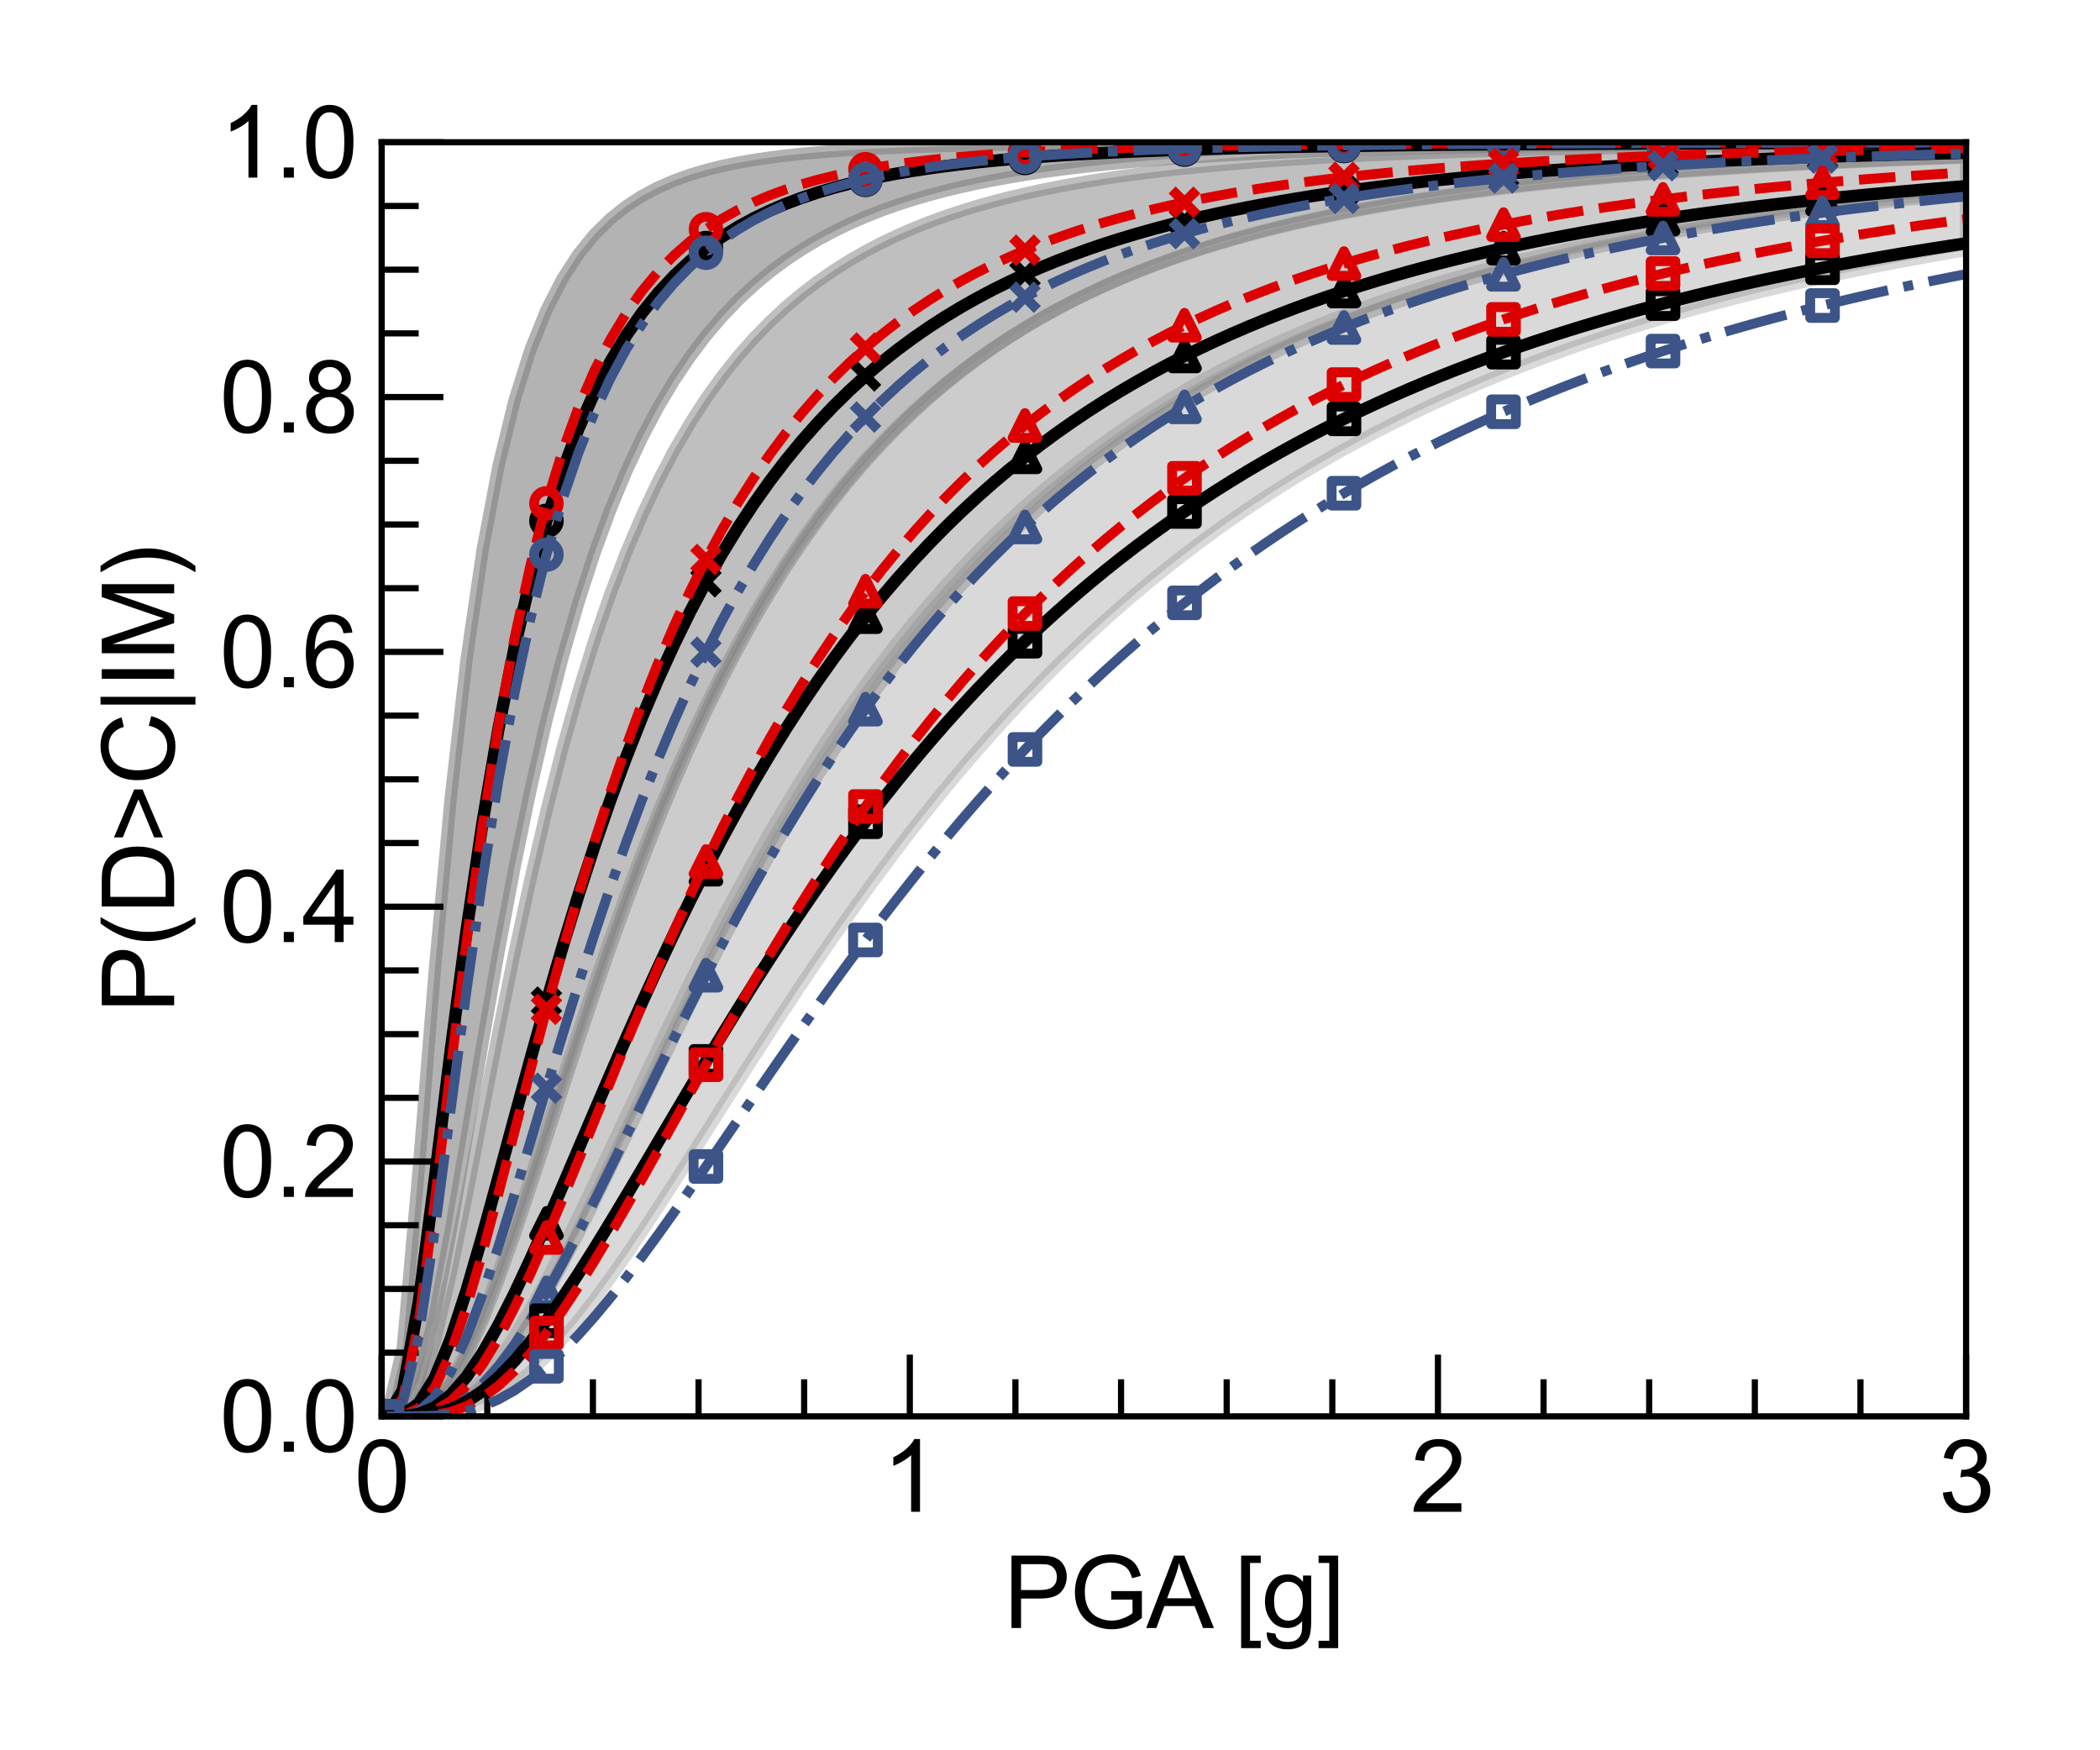 <?xml version="1.0" encoding="utf-8" standalone="no"?>
<!DOCTYPE svg PUBLIC "-//W3C//DTD SVG 1.1//EN"
  "http://www.w3.org/Graphics/SVG/1.1/DTD/svg11.dtd">
<svg xmlns:xlink="http://www.w3.org/1999/xlink" width="170.079pt" height="141.732pt" viewBox="0 0 170.079 141.732" xmlns="http://www.w3.org/2000/svg" version="1.1">
 <defs>
  <style type="text/css">*{stroke-linejoin: round; stroke-linecap: butt}</style>
 </defs>
 <g id="figure_1">
  <g id="patch_1">
   <path d="M 0 141.732 
L 170.079 141.732 
L 170.079 0 
L 0 0 
z
" style="fill: #ffffff"/>
  </g>
  <g id="axes_1">
   <g id="patch_2">
    <path d="M 30.91 114.692 
L 159.234 114.692 
L 159.234 11.52 
L 30.91 11.52 
z
" style="fill: #ffffff"/>
   </g>
   <g id="PolyCollection_1">
    <defs>
     <path id="mded381204f" d="M 31.338 -27.069 
L 31.338 -27.04 
L 32.63 -27.461 
L 33.922 -30.071 
L 35.213 -35.234 
L 36.505 -42.067 
L 37.797 -49.642 
L 39.089 -57.303 
L 40.381 -64.661 
L 41.673 -71.51 
L 42.965 -77.761 
L 44.257 -83.396 
L 45.548 -88.437 
L 46.84 -92.922 
L 48.132 -96.901 
L 49.424 -100.425 
L 50.716 -103.544 
L 52.008 -106.305 
L 53.3 -108.749 
L 54.592 -110.915 
L 55.883 -112.836 
L 57.175 -114.542 
L 58.467 -116.059 
L 59.759 -117.411 
L 61.051 -118.616 
L 62.343 -119.692 
L 63.635 -120.654 
L 64.927 -121.517 
L 66.218 -122.291 
L 67.51 -122.986 
L 68.802 -123.612 
L 70.094 -124.176 
L 71.386 -124.685 
L 72.678 -125.145 
L 73.97 -125.561 
L 75.262 -125.938 
L 76.554 -126.28 
L 77.845 -126.591 
L 79.137 -126.874 
L 80.429 -127.131 
L 81.721 -127.366 
L 83.013 -127.581 
L 84.305 -127.777 
L 85.597 -127.956 
L 86.889 -128.12 
L 88.18 -128.271 
L 89.472 -128.409 
L 90.764 -128.536 
L 92.056 -128.653 
L 93.348 -128.76 
L 94.64 -128.859 
L 95.932 -128.951 
L 97.224 -129.035 
L 98.515 -129.113 
L 99.807 -129.185 
L 101.099 -129.251 
L 102.391 -129.313 
L 103.683 -129.37 
L 104.975 -129.423 
L 106.267 -129.473 
L 107.559 -129.518 
L 108.85 -129.561 
L 110.142 -129.6 
L 111.434 -129.637 
L 112.726 -129.671 
L 114.018 -129.703 
L 115.31 -129.733 
L 116.602 -129.761 
L 117.894 -129.787 
L 119.186 -129.811 
L 120.477 -129.834 
L 121.769 -129.855 
L 123.061 -129.875 
L 124.353 -129.894 
L 125.645 -129.911 
L 126.937 -129.928 
L 128.229 -129.943 
L 129.521 -129.958 
L 130.812 -129.971 
L 132.104 -129.984 
L 133.396 -129.996 
L 134.688 -130.007 
L 135.98 -130.018 
L 137.272 -130.028 
L 138.564 -130.037 
L 139.856 -130.046 
L 141.147 -130.054 
L 142.439 -130.062 
L 143.731 -130.07 
L 145.023 -130.077 
L 146.315 -130.083 
L 147.607 -130.089 
L 148.899 -130.095 
L 150.191 -130.101 
L 151.482 -130.106 
L 152.774 -130.111 
L 154.066 -130.116 
L 155.358 -130.12 
L 156.65 -130.125 
L 157.942 -130.129 
L 159.234 -130.133 
L 159.234 -130.21 
L 159.234 -130.21 
L 157.942 -130.21 
L 156.65 -130.21 
L 155.358 -130.21 
L 154.066 -130.21 
L 152.774 -130.21 
L 151.482 -130.21 
L 150.191 -130.209 
L 148.899 -130.209 
L 147.607 -130.209 
L 146.315 -130.209 
L 145.023 -130.209 
L 143.731 -130.208 
L 142.439 -130.208 
L 141.147 -130.208 
L 139.856 -130.207 
L 138.564 -130.207 
L 137.272 -130.207 
L 135.98 -130.206 
L 134.688 -130.206 
L 133.396 -130.206 
L 132.104 -130.205 
L 130.812 -130.205 
L 129.521 -130.204 
L 128.229 -130.203 
L 126.937 -130.203 
L 125.645 -130.202 
L 124.353 -130.201 
L 123.061 -130.201 
L 121.769 -130.2 
L 120.477 -130.199 
L 119.186 -130.198 
L 117.894 -130.196 
L 116.602 -130.195 
L 115.31 -130.194 
L 114.018 -130.192 
L 112.726 -130.191 
L 111.434 -130.189 
L 110.142 -130.187 
L 108.85 -130.185 
L 107.559 -130.182 
L 106.267 -130.18 
L 104.975 -130.177 
L 103.683 -130.174 
L 102.391 -130.17 
L 101.099 -130.166 
L 99.807 -130.162 
L 98.515 -130.158 
L 97.224 -130.152 
L 95.932 -130.147 
L 94.64 -130.14 
L 93.348 -130.133 
L 92.056 -130.125 
L 90.764 -130.116 
L 89.472 -130.107 
L 88.18 -130.096 
L 86.889 -130.083 
L 85.597 -130.069 
L 84.305 -130.054 
L 83.013 -130.036 
L 81.721 -130.016 
L 80.429 -129.994 
L 79.137 -129.969 
L 77.845 -129.94 
L 76.554 -129.907 
L 75.262 -129.869 
L 73.97 -129.826 
L 72.678 -129.777 
L 71.386 -129.721 
L 70.094 -129.656 
L 68.802 -129.58 
L 67.51 -129.493 
L 66.218 -129.392 
L 64.927 -129.273 
L 63.635 -129.135 
L 62.343 -128.972 
L 61.051 -128.781 
L 59.759 -128.554 
L 58.467 -128.285 
L 57.175 -127.963 
L 55.883 -127.578 
L 54.592 -127.114 
L 53.3 -126.553 
L 52.008 -125.87 
L 50.716 -125.034 
L 49.424 -124.005 
L 48.132 -122.73 
L 46.84 -121.142 
L 45.548 -119.148 
L 44.257 -116.629 
L 42.965 -113.424 
L 41.673 -109.32 
L 40.381 -104.037 
L 39.089 -97.21 
L 37.797 -88.396 
L 36.505 -77.131 
L 35.213 -63.159 
L 33.922 -47.167 
L 32.63 -32.651 
L 31.338 -27.069 
z
" style="stroke: #808080; stroke-opacity: 0.6"/>
    </defs>
    <g clip-path="url(#pa54996d006)">
     <use xlink:href="#mded381204f" x="0" y="141.732" style="fill: #808080; fill-opacity: 0.6; stroke: #808080; stroke-opacity: 0.6"/>
    </g>
   </g>
   <g id="PolyCollection_2">
    <defs>
     <path id="m8d4c967bd1" d="M 31.338 -27.04 
L 31.338 -27.04 
L 32.63 -27.061 
L 33.922 -27.316 
L 35.213 -28.133 
L 36.505 -29.674 
L 37.797 -31.927 
L 39.089 -34.781 
L 40.381 -38.097 
L 41.673 -41.736 
L 42.965 -45.576 
L 44.257 -49.516 
L 45.548 -53.477 
L 46.84 -57.398 
L 48.132 -61.235 
L 49.424 -64.956 
L 50.716 -68.538 
L 52.008 -71.969 
L 53.3 -75.24 
L 54.592 -78.347 
L 55.883 -81.291 
L 57.175 -84.074 
L 58.467 -86.701 
L 59.759 -89.176 
L 61.051 -91.506 
L 62.343 -93.698 
L 63.635 -95.758 
L 64.927 -97.694 
L 66.218 -99.513 
L 67.51 -101.22 
L 68.802 -102.824 
L 70.094 -104.33 
L 71.386 -105.745 
L 72.678 -107.073 
L 73.97 -108.321 
L 75.262 -109.493 
L 76.554 -110.595 
L 77.845 -111.631 
L 79.137 -112.606 
L 80.429 -113.522 
L 81.721 -114.384 
L 83.013 -115.196 
L 84.305 -115.961 
L 85.597 -116.681 
L 86.889 -117.36 
L 88.18 -118 
L 89.472 -118.603 
L 90.764 -119.173 
L 92.056 -119.71 
L 93.348 -120.218 
L 94.64 -120.697 
L 95.932 -121.15 
L 97.224 -121.579 
L 98.515 -121.984 
L 99.807 -122.367 
L 101.099 -122.73 
L 102.391 -123.074 
L 103.683 -123.399 
L 104.975 -123.707 
L 106.267 -124 
L 107.559 -124.277 
L 108.85 -124.54 
L 110.142 -124.79 
L 111.434 -125.027 
L 112.726 -125.252 
L 114.018 -125.466 
L 115.31 -125.669 
L 116.602 -125.863 
L 117.894 -126.046 
L 119.186 -126.221 
L 120.477 -126.388 
L 121.769 -126.546 
L 123.061 -126.697 
L 124.353 -126.841 
L 125.645 -126.978 
L 126.937 -127.109 
L 128.229 -127.233 
L 129.521 -127.352 
L 130.812 -127.466 
L 132.104 -127.574 
L 133.396 -127.677 
L 134.688 -127.776 
L 135.98 -127.87 
L 137.272 -127.96 
L 138.564 -128.046 
L 139.856 -128.128 
L 141.147 -128.207 
L 142.439 -128.282 
L 143.731 -128.355 
L 145.023 -128.423 
L 146.315 -128.49 
L 147.607 -128.553 
L 148.899 -128.613 
L 150.191 -128.671 
L 151.482 -128.727 
L 152.774 -128.78 
L 154.066 -128.831 
L 155.358 -128.88 
L 156.65 -128.928 
L 157.942 -128.973 
L 159.234 -129.016 
L 159.234 -130.046 
L 159.234 -130.046 
L 157.942 -130.038 
L 156.65 -130.03 
L 155.358 -130.022 
L 154.066 -130.014 
L 152.774 -130.005 
L 151.482 -129.995 
L 150.191 -129.985 
L 148.899 -129.975 
L 147.607 -129.963 
L 146.315 -129.952 
L 145.023 -129.939 
L 143.731 -129.926 
L 142.439 -129.913 
L 141.147 -129.898 
L 139.856 -129.883 
L 138.564 -129.867 
L 137.272 -129.85 
L 135.98 -129.831 
L 134.688 -129.812 
L 133.396 -129.792 
L 132.104 -129.771 
L 130.812 -129.748 
L 129.521 -129.724 
L 128.229 -129.699 
L 126.937 -129.672 
L 125.645 -129.643 
L 124.353 -129.613 
L 123.061 -129.58 
L 121.769 -129.546 
L 120.477 -129.509 
L 119.186 -129.471 
L 117.894 -129.429 
L 116.602 -129.385 
L 115.31 -129.339 
L 114.018 -129.289 
L 112.726 -129.235 
L 111.434 -129.179 
L 110.142 -129.118 
L 108.85 -129.053 
L 107.559 -128.984 
L 106.267 -128.91 
L 104.975 -128.83 
L 103.683 -128.745 
L 102.391 -128.654 
L 101.099 -128.556 
L 99.807 -128.451 
L 98.515 -128.339 
L 97.224 -128.217 
L 95.932 -128.087 
L 94.64 -127.947 
L 93.348 -127.796 
L 92.056 -127.633 
L 90.764 -127.457 
L 89.472 -127.267 
L 88.18 -127.061 
L 86.889 -126.839 
L 85.597 -126.599 
L 84.305 -126.338 
L 83.013 -126.055 
L 81.721 -125.748 
L 80.429 -125.414 
L 79.137 -125.051 
L 77.845 -124.655 
L 76.554 -124.224 
L 75.262 -123.754 
L 73.97 -123.239 
L 72.678 -122.677 
L 71.386 -122.062 
L 70.094 -121.387 
L 68.802 -120.646 
L 67.51 -119.833 
L 66.218 -118.938 
L 64.927 -117.952 
L 63.635 -116.866 
L 62.343 -115.666 
L 61.051 -114.341 
L 59.759 -112.875 
L 58.467 -111.252 
L 57.175 -109.453 
L 55.883 -107.456 
L 54.592 -105.24 
L 53.3 -102.777 
L 52.008 -100.04 
L 50.716 -96.998 
L 49.424 -93.618 
L 48.132 -89.867 
L 46.84 -85.712 
L 45.548 -81.121 
L 44.257 -76.072 
L 42.965 -70.556 
L 41.673 -64.589 
L 40.381 -58.228 
L 39.089 -51.599 
L 37.797 -44.924 
L 36.505 -38.575 
L 35.213 -33.096 
L 33.922 -29.173 
L 32.63 -27.317 
L 31.338 -27.04 
z
" style="stroke: #808080; stroke-opacity: 0.5"/>
    </defs>
    <g clip-path="url(#pa54996d006)">
     <use xlink:href="#m8d4c967bd1" x="0" y="141.732" style="fill: #808080; fill-opacity: 0.5; stroke: #808080; stroke-opacity: 0.5"/>
    </g>
   </g>
   <g id="PolyCollection_3">
    <defs>
     <path id="me3dc68f23f" d="M 31.338 -27.04 
L 31.338 -27.04 
L 32.63 -27.042 
L 33.922 -27.088 
L 35.213 -27.281 
L 36.505 -27.728 
L 37.797 -28.493 
L 39.089 -29.6 
L 40.381 -31.036 
L 41.673 -32.771 
L 42.965 -34.763 
L 44.257 -36.967 
L 45.548 -39.34 
L 46.84 -41.84 
L 48.132 -44.431 
L 49.424 -47.08 
L 50.716 -49.759 
L 52.008 -52.445 
L 53.3 -55.12 
L 54.592 -57.766 
L 55.883 -60.372 
L 57.175 -62.928 
L 58.467 -65.424 
L 59.759 -67.856 
L 61.051 -70.219 
L 62.343 -72.51 
L 63.635 -74.727 
L 64.927 -76.869 
L 66.218 -78.936 
L 67.51 -80.928 
L 68.802 -82.845 
L 70.094 -84.69 
L 71.386 -86.463 
L 72.678 -88.167 
L 73.97 -89.802 
L 75.262 -91.372 
L 76.554 -92.878 
L 77.845 -94.322 
L 79.137 -95.707 
L 80.429 -97.034 
L 81.721 -98.307 
L 83.013 -99.527 
L 84.305 -100.695 
L 85.597 -101.815 
L 86.889 -102.889 
L 88.18 -103.917 
L 89.472 -104.903 
L 90.764 -105.847 
L 92.056 -106.752 
L 93.348 -107.62 
L 94.64 -108.452 
L 95.932 -109.249 
L 97.224 -110.014 
L 98.515 -110.747 
L 99.807 -111.45 
L 101.099 -112.124 
L 102.391 -112.771 
L 103.683 -113.391 
L 104.975 -113.987 
L 106.267 -114.559 
L 107.559 -115.107 
L 108.85 -115.634 
L 110.142 -116.14 
L 111.434 -116.626 
L 112.726 -117.092 
L 114.018 -117.54 
L 115.31 -117.971 
L 116.602 -118.385 
L 117.894 -118.783 
L 119.186 -119.166 
L 120.477 -119.534 
L 121.769 -119.888 
L 123.061 -120.228 
L 124.353 -120.556 
L 125.645 -120.871 
L 126.937 -121.174 
L 128.229 -121.467 
L 129.521 -121.748 
L 130.812 -122.019 
L 132.104 -122.28 
L 133.396 -122.531 
L 134.688 -122.773 
L 135.98 -123.006 
L 137.272 -123.231 
L 138.564 -123.448 
L 139.856 -123.657 
L 141.147 -123.859 
L 142.439 -124.054 
L 143.731 -124.241 
L 145.023 -124.422 
L 146.315 -124.597 
L 147.607 -124.766 
L 148.899 -124.929 
L 150.191 -125.086 
L 151.482 -125.238 
L 152.774 -125.384 
L 154.066 -125.526 
L 155.358 -125.663 
L 156.65 -125.795 
L 157.942 -125.923 
L 159.234 -126.047 
L 159.234 -128.964 
L 159.234 -128.964 
L 157.942 -128.92 
L 156.65 -128.874 
L 155.358 -128.826 
L 154.066 -128.776 
L 152.774 -128.724 
L 151.482 -128.669 
L 150.191 -128.613 
L 148.899 -128.554 
L 147.607 -128.492 
L 146.315 -128.428 
L 145.023 -128.361 
L 143.731 -128.291 
L 142.439 -128.218 
L 141.147 -128.141 
L 139.856 -128.061 
L 138.564 -127.978 
L 137.272 -127.891 
L 135.98 -127.8 
L 134.688 -127.705 
L 133.396 -127.605 
L 132.104 -127.501 
L 130.812 -127.392 
L 129.521 -127.278 
L 128.229 -127.158 
L 126.937 -127.033 
L 125.645 -126.901 
L 124.353 -126.764 
L 123.061 -126.619 
L 121.769 -126.468 
L 120.477 -126.309 
L 119.186 -126.142 
L 117.894 -125.967 
L 116.602 -125.783 
L 115.31 -125.589 
L 114.018 -125.386 
L 112.726 -125.172 
L 111.434 -124.948 
L 110.142 -124.711 
L 108.85 -124.462 
L 107.559 -124.2 
L 106.267 -123.924 
L 104.975 -123.633 
L 103.683 -123.326 
L 102.391 -123.003 
L 101.099 -122.662 
L 99.807 -122.302 
L 98.515 -121.921 
L 97.224 -121.52 
L 95.932 -121.095 
L 94.64 -120.647 
L 93.348 -120.172 
L 92.056 -119.671 
L 90.764 -119.139 
L 89.472 -118.577 
L 88.18 -117.981 
L 86.889 -117.35 
L 85.597 -116.68 
L 84.305 -115.97 
L 83.013 -115.217 
L 81.721 -114.418 
L 80.429 -113.569 
L 79.137 -112.667 
L 77.845 -111.709 
L 76.554 -110.69 
L 75.262 -109.607 
L 73.97 -108.455 
L 72.678 -107.23 
L 71.386 -105.925 
L 70.094 -104.537 
L 68.802 -103.058 
L 67.51 -101.484 
L 66.218 -99.808 
L 64.927 -98.023 
L 63.635 -96.122 
L 62.343 -94.099 
L 61.051 -91.946 
L 59.759 -89.657 
L 58.467 -87.224 
L 57.175 -84.64 
L 55.883 -81.901 
L 54.592 -79 
L 53.3 -75.934 
L 52.008 -72.703 
L 50.716 -69.308 
L 49.424 -65.756 
L 48.132 -62.058 
L 46.84 -58.234 
L 45.548 -54.313 
L 44.257 -50.336 
L 42.965 -46.361 
L 41.673 -42.464 
L 40.381 -38.743 
L 39.089 -35.321 
L 37.797 -32.34 
L 36.505 -29.951 
L 35.213 -28.28 
L 33.922 -27.366 
L 32.63 -27.066 
L 31.338 -27.04 
z
" style="stroke: #808080; stroke-opacity: 0.4"/>
    </defs>
    <g clip-path="url(#pa54996d006)">
     <use xlink:href="#me3dc68f23f" x="0" y="141.732" style="fill: #808080; fill-opacity: 0.4; stroke: #808080; stroke-opacity: 0.4"/>
    </g>
   </g>
   <g id="PolyCollection_4">
    <defs>
     <path id="m78ac2c3ab1" d="M 31.338 -27.04 
L 31.338 -27.04 
L 32.63 -27.04 
L 33.922 -27.052 
L 35.213 -27.111 
L 36.505 -27.268 
L 37.797 -27.57 
L 39.089 -28.048 
L 40.381 -28.72 
L 41.673 -29.589 
L 42.965 -30.648 
L 44.257 -31.885 
L 45.548 -33.282 
L 46.84 -34.82 
L 48.132 -36.48 
L 49.424 -38.242 
L 50.716 -40.088 
L 52.008 -42.001 
L 53.3 -43.964 
L 54.592 -45.964 
L 55.883 -47.987 
L 57.175 -50.023 
L 58.467 -52.063 
L 59.759 -54.096 
L 61.051 -56.117 
L 62.343 -58.119 
L 63.635 -60.096 
L 64.927 -62.045 
L 66.218 -63.961 
L 67.51 -65.842 
L 68.802 -67.685 
L 70.094 -69.489 
L 71.386 -71.251 
L 72.678 -72.972 
L 73.97 -74.649 
L 75.262 -76.284 
L 76.554 -77.875 
L 77.845 -79.423 
L 79.137 -80.928 
L 80.429 -82.39 
L 81.721 -83.81 
L 83.013 -85.188 
L 84.305 -86.525 
L 85.597 -87.823 
L 86.889 -89.08 
L 88.18 -90.3 
L 89.472 -91.482 
L 90.764 -92.627 
L 92.056 -93.736 
L 93.348 -94.811 
L 94.64 -95.852 
L 95.932 -96.86 
L 97.224 -97.836 
L 98.515 -98.781 
L 99.807 -99.696 
L 101.099 -100.583 
L 102.391 -101.44 
L 103.683 -102.271 
L 104.975 -103.075 
L 106.267 -103.854 
L 107.559 -104.608 
L 108.85 -105.338 
L 110.142 -106.044 
L 111.434 -106.728 
L 112.726 -107.391 
L 114.018 -108.033 
L 115.31 -108.654 
L 116.602 -109.256 
L 117.894 -109.839 
L 119.186 -110.403 
L 120.477 -110.95 
L 121.769 -111.48 
L 123.061 -111.993 
L 124.353 -112.491 
L 125.645 -112.973 
L 126.937 -113.44 
L 128.229 -113.893 
L 129.521 -114.331 
L 130.812 -114.757 
L 132.104 -115.169 
L 133.396 -115.569 
L 134.688 -115.957 
L 135.98 -116.333 
L 137.272 -116.697 
L 138.564 -117.051 
L 139.856 -117.394 
L 141.147 -117.727 
L 142.439 -118.05 
L 143.731 -118.363 
L 145.023 -118.667 
L 146.315 -118.963 
L 147.607 -119.249 
L 148.899 -119.527 
L 150.191 -119.797 
L 151.482 -120.059 
L 152.774 -120.314 
L 154.066 -120.561 
L 155.358 -120.802 
L 156.65 -121.035 
L 157.942 -121.261 
L 159.234 -121.482 
L 159.234 -126.203 
L 159.234 -126.203 
L 157.942 -126.085 
L 156.65 -125.962 
L 155.358 -125.836 
L 154.066 -125.705 
L 152.774 -125.57 
L 151.482 -125.43 
L 150.191 -125.285 
L 148.899 -125.134 
L 147.607 -124.979 
L 146.315 -124.818 
L 145.023 -124.651 
L 143.731 -124.478 
L 142.439 -124.299 
L 141.147 -124.113 
L 139.856 -123.92 
L 138.564 -123.72 
L 137.272 -123.513 
L 135.98 -123.299 
L 134.688 -123.076 
L 133.396 -122.844 
L 132.104 -122.604 
L 130.812 -122.355 
L 129.521 -122.097 
L 128.229 -121.828 
L 126.937 -121.549 
L 125.645 -121.259 
L 124.353 -120.958 
L 123.061 -120.645 
L 121.769 -120.32 
L 120.477 -119.982 
L 119.186 -119.63 
L 117.894 -119.264 
L 116.602 -118.884 
L 115.31 -118.488 
L 114.018 -118.076 
L 112.726 -117.647 
L 111.434 -117.201 
L 110.142 -116.736 
L 108.85 -116.252 
L 107.559 -115.747 
L 106.267 -115.222 
L 104.975 -114.675 
L 103.683 -114.104 
L 102.391 -113.509 
L 101.099 -112.889 
L 99.807 -112.242 
L 98.515 -111.567 
L 97.224 -110.863 
L 95.932 -110.129 
L 94.64 -109.363 
L 93.348 -108.563 
L 92.056 -107.729 
L 90.764 -106.857 
L 89.472 -105.947 
L 88.18 -104.997 
L 86.889 -104.005 
L 85.597 -102.969 
L 84.305 -101.887 
L 83.013 -100.757 
L 81.721 -99.577 
L 80.429 -98.345 
L 79.137 -97.057 
L 77.845 -95.713 
L 76.554 -94.31 
L 75.262 -92.845 
L 73.97 -91.315 
L 72.678 -89.72 
L 71.386 -88.056 
L 70.094 -86.321 
L 68.802 -84.513 
L 67.51 -82.63 
L 66.218 -80.67 
L 64.927 -78.633 
L 63.635 -76.517 
L 62.343 -74.321 
L 61.051 -72.047 
L 59.759 -69.694 
L 58.467 -67.266 
L 57.175 -64.765 
L 55.883 -62.197 
L 54.592 -59.568 
L 53.3 -56.886 
L 52.008 -54.164 
L 50.716 -51.416 
L 49.424 -48.66 
L 48.132 -45.918 
L 46.84 -43.218 
L 45.548 -40.592 
L 44.257 -38.077 
L 42.965 -35.717 
L 41.673 -33.558 
L 40.381 -31.653 
L 39.089 -30.048 
L 37.797 -28.787 
L 36.505 -27.891 
L 35.213 -27.351 
L 33.922 -27.106 
L 32.63 -27.044 
L 31.338 -27.04 
z
" style="stroke: #808080; stroke-opacity: 0.3"/>
    </defs>
    <g clip-path="url(#pa54996d006)">
     <use xlink:href="#m78ac2c3ab1" x="0" y="141.732" style="fill: #808080; fill-opacity: 0.3; stroke: #808080; stroke-opacity: 0.3"/>
    </g>
   </g>
   <g id="matplotlib.axis_1">
    <g id="xtick_1">
     <g id="line2d_1">
      <defs>
       <path id="m799678c84f" d="M 0 0 
L 0 -5 
" style="stroke: #000000; stroke-width: 0.5"/>
      </defs>
      <g>
       <use xlink:href="#m799678c84f" x="30.91" y="114.692" style="fill-opacity: 0; stroke: #000000; stroke-width: 0.5"/>
      </g>
     </g>
     <g id="text_1">
      <!-- 0 -->
      <g transform="translate(28.686 122.419)scale(0.08 -0.08)">
       <defs>
        <path id="ArialMT-30" d="M 266 2259 
Q 266 3072 433 3567 
Q 600 4063 929 4331 
Q 1259 4600 1759 4600 
Q 2128 4600 2406 4451 
Q 2684 4303 2865 4023 
Q 3047 3744 3150 3342 
Q 3253 2941 3253 2259 
Q 3253 1453 3087 958 
Q 2922 463 2592 192 
Q 2263 -78 1759 -78 
Q 1097 -78 719 397 
Q 266 969 266 2259 
z
M 844 2259 
Q 844 1131 1108 757 
Q 1372 384 1759 384 
Q 2147 384 2411 759 
Q 2675 1134 2675 2259 
Q 2675 3391 2411 3762 
Q 2147 4134 1753 4134 
Q 1366 4134 1134 3806 
Q 844 3388 844 2259 
z
" transform="scale(0.016)"/>
       </defs>
       <use xlink:href="#ArialMT-30"/>
      </g>
     </g>
    </g>
    <g id="xtick_2">
     <g id="line2d_2">
      <g>
       <use xlink:href="#m799678c84f" x="73.685" y="114.692" style="fill-opacity: 0; stroke: #000000; stroke-width: 0.5"/>
      </g>
     </g>
     <g id="text_2">
      <!-- 1 -->
      <g transform="translate(71.46 122.419)scale(0.08 -0.08)">
       <defs>
        <path id="ArialMT-31" d="M 2384 0 
L 1822 0 
L 1822 3584 
Q 1619 3391 1289 3197 
Q 959 3003 697 2906 
L 697 3450 
Q 1169 3672 1522 3987 
Q 1875 4303 2022 4600 
L 2384 4600 
L 2384 0 
z
" transform="scale(0.016)"/>
       </defs>
       <use xlink:href="#ArialMT-31"/>
      </g>
     </g>
    </g>
    <g id="xtick_3">
     <g id="line2d_3">
      <g>
       <use xlink:href="#m799678c84f" x="116.459" y="114.692" style="fill-opacity: 0; stroke: #000000; stroke-width: 0.5"/>
      </g>
     </g>
     <g id="text_3">
      <!-- 2 -->
      <g transform="translate(114.235 122.419)scale(0.08 -0.08)">
       <defs>
        <path id="ArialMT-32" d="M 3222 541 
L 3222 0 
L 194 0 
Q 188 203 259 391 
Q 375 700 629 1000 
Q 884 1300 1366 1694 
Q 2113 2306 2375 2664 
Q 2638 3022 2638 3341 
Q 2638 3675 2398 3904 
Q 2159 4134 1775 4134 
Q 1369 4134 1125 3890 
Q 881 3647 878 3216 
L 300 3275 
Q 359 3922 746 4261 
Q 1134 4600 1788 4600 
Q 2447 4600 2831 4234 
Q 3216 3869 3216 3328 
Q 3216 3053 3103 2787 
Q 2991 2522 2730 2228 
Q 2469 1934 1863 1422 
Q 1356 997 1212 845 
Q 1069 694 975 541 
L 3222 541 
z
" transform="scale(0.016)"/>
       </defs>
       <use xlink:href="#ArialMT-32"/>
      </g>
     </g>
    </g>
    <g id="xtick_4">
     <g id="line2d_4">
      <g>
       <use xlink:href="#m799678c84f" x="159.234" y="114.692" style="fill-opacity: 0; stroke: #000000; stroke-width: 0.5"/>
      </g>
     </g>
     <g id="text_4">
      <!-- 3 -->
      <g transform="translate(157.009 122.419)scale(0.08 -0.08)">
       <defs>
        <path id="ArialMT-33" d="M 269 1209 
L 831 1284 
Q 928 806 1161 595 
Q 1394 384 1728 384 
Q 2125 384 2398 659 
Q 2672 934 2672 1341 
Q 2672 1728 2419 1979 
Q 2166 2231 1775 2231 
Q 1616 2231 1378 2169 
L 1441 2663 
Q 1497 2656 1531 2656 
Q 1891 2656 2178 2843 
Q 2466 3031 2466 3422 
Q 2466 3731 2256 3934 
Q 2047 4138 1716 4138 
Q 1388 4138 1169 3931 
Q 950 3725 888 3313 
L 325 3413 
Q 428 3978 793 4289 
Q 1159 4600 1703 4600 
Q 2078 4600 2393 4439 
Q 2709 4278 2876 4000 
Q 3044 3722 3044 3409 
Q 3044 3113 2884 2869 
Q 2725 2625 2413 2481 
Q 2819 2388 3044 2092 
Q 3269 1797 3269 1353 
Q 3269 753 2831 336 
Q 2394 -81 1725 -81 
Q 1122 -81 723 278 
Q 325 638 269 1209 
z
" transform="scale(0.016)"/>
       </defs>
       <use xlink:href="#ArialMT-33"/>
      </g>
     </g>
    </g>
    <g id="xtick_5">
     <g id="line2d_5">
      <defs>
       <path id="mc176801922" d="M 0 0 
L 0 -3 
" style="stroke: #000000; stroke-width: 0.5"/>
      </defs>
      <g>
       <use xlink:href="#mc176801922" x="39.465" y="114.692" style="fill-opacity: 0; stroke: #000000; stroke-width: 0.5"/>
      </g>
     </g>
    </g>
    <g id="xtick_6">
     <g id="line2d_6">
      <g>
       <use xlink:href="#mc176801922" x="48.02" y="114.692" style="fill-opacity: 0; stroke: #000000; stroke-width: 0.5"/>
      </g>
     </g>
    </g>
    <g id="xtick_7">
     <g id="line2d_7">
      <g>
       <use xlink:href="#mc176801922" x="56.575" y="114.692" style="fill-opacity: 0; stroke: #000000; stroke-width: 0.5"/>
      </g>
     </g>
    </g>
    <g id="xtick_8">
     <g id="line2d_8">
      <g>
       <use xlink:href="#mc176801922" x="65.13" y="114.692" style="fill-opacity: 0; stroke: #000000; stroke-width: 0.5"/>
      </g>
     </g>
    </g>
    <g id="xtick_9">
     <g id="line2d_9">
      <g>
       <use xlink:href="#mc176801922" x="82.239" y="114.692" style="fill-opacity: 0; stroke: #000000; stroke-width: 0.5"/>
      </g>
     </g>
    </g>
    <g id="xtick_10">
     <g id="line2d_10">
      <g>
       <use xlink:href="#mc176801922" x="90.794" y="114.692" style="fill-opacity: 0; stroke: #000000; stroke-width: 0.5"/>
      </g>
     </g>
    </g>
    <g id="xtick_11">
     <g id="line2d_11">
      <g>
       <use xlink:href="#mc176801922" x="99.349" y="114.692" style="fill-opacity: 0; stroke: #000000; stroke-width: 0.5"/>
      </g>
     </g>
    </g>
    <g id="xtick_12">
     <g id="line2d_12">
      <g>
       <use xlink:href="#mc176801922" x="107.904" y="114.692" style="fill-opacity: 0; stroke: #000000; stroke-width: 0.5"/>
      </g>
     </g>
    </g>
    <g id="xtick_13">
     <g id="line2d_13">
      <g>
       <use xlink:href="#mc176801922" x="125.014" y="114.692" style="fill-opacity: 0; stroke: #000000; stroke-width: 0.5"/>
      </g>
     </g>
    </g>
    <g id="xtick_14">
     <g id="line2d_14">
      <g>
       <use xlink:href="#mc176801922" x="133.569" y="114.692" style="fill-opacity: 0; stroke: #000000; stroke-width: 0.5"/>
      </g>
     </g>
    </g>
    <g id="xtick_15">
     <g id="line2d_15">
      <g>
       <use xlink:href="#mc176801922" x="142.124" y="114.692" style="fill-opacity: 0; stroke: #000000; stroke-width: 0.5"/>
      </g>
     </g>
    </g>
    <g id="xtick_16">
     <g id="line2d_16">
      <g>
       <use xlink:href="#mc176801922" x="150.679" y="114.692" style="fill-opacity: 0; stroke: #000000; stroke-width: 0.5"/>
      </g>
     </g>
    </g>
    <g id="text_5">
     <!-- PGA [g] -->
     <g transform="translate(81.286 131.832)scale(0.08 -0.08)">
      <defs>
       <path id="ArialMT-50" d="M 494 0 
L 494 4581 
L 2222 4581 
Q 2678 4581 2919 4538 
Q 3256 4481 3484 4323 
Q 3713 4166 3852 3881 
Q 3991 3597 3991 3256 
Q 3991 2672 3619 2267 
Q 3247 1863 2275 1863 
L 1100 1863 
L 1100 0 
L 494 0 
z
M 1100 2403 
L 2284 2403 
Q 2872 2403 3119 2622 
Q 3366 2841 3366 3238 
Q 3366 3525 3220 3729 
Q 3075 3934 2838 4000 
Q 2684 4041 2272 4041 
L 1100 4041 
L 1100 2403 
z
" transform="scale(0.016)"/>
       <path id="ArialMT-47" d="M 2638 1797 
L 2638 2334 
L 4578 2338 
L 4578 638 
Q 4131 281 3656 101 
Q 3181 -78 2681 -78 
Q 2006 -78 1454 211 
Q 903 500 622 1047 
Q 341 1594 341 2269 
Q 341 2938 620 3517 
Q 900 4097 1425 4378 
Q 1950 4659 2634 4659 
Q 3131 4659 3532 4498 
Q 3934 4338 4162 4050 
Q 4391 3763 4509 3300 
L 3963 3150 
Q 3859 3500 3706 3700 
Q 3553 3900 3268 4020 
Q 2984 4141 2638 4141 
Q 2222 4141 1919 4014 
Q 1616 3888 1430 3681 
Q 1244 3475 1141 3228 
Q 966 2803 966 2306 
Q 966 1694 1177 1281 
Q 1388 869 1791 669 
Q 2194 469 2647 469 
Q 3041 469 3416 620 
Q 3791 772 3984 944 
L 3984 1797 
L 2638 1797 
z
" transform="scale(0.016)"/>
       <path id="ArialMT-41" d="M -9 0 
L 1750 4581 
L 2403 4581 
L 4278 0 
L 3588 0 
L 3053 1388 
L 1138 1388 
L 634 0 
L -9 0 
z
M 1313 1881 
L 2866 1881 
L 2388 3150 
Q 2169 3728 2063 4100 
Q 1975 3659 1816 3225 
L 1313 1881 
z
" transform="scale(0.016)"/>
       <path id="ArialMT-20" transform="scale(0.016)"/>
       <path id="ArialMT-5b" d="M 434 -1272 
L 434 4581 
L 1675 4581 
L 1675 4116 
L 997 4116 
L 997 -806 
L 1675 -806 
L 1675 -1272 
L 434 -1272 
z
" transform="scale(0.016)"/>
       <path id="ArialMT-67" d="M 319 -275 
L 866 -356 
Q 900 -609 1056 -725 
Q 1266 -881 1628 -881 
Q 2019 -881 2231 -725 
Q 2444 -569 2519 -288 
Q 2563 -116 2559 434 
Q 2191 0 1641 0 
Q 956 0 581 494 
Q 206 988 206 1678 
Q 206 2153 378 2554 
Q 550 2956 876 3175 
Q 1203 3394 1644 3394 
Q 2231 3394 2613 2919 
L 2613 3319 
L 3131 3319 
L 3131 450 
Q 3131 -325 2973 -648 
Q 2816 -972 2473 -1159 
Q 2131 -1347 1631 -1347 
Q 1038 -1347 672 -1080 
Q 306 -813 319 -275 
z
M 784 1719 
Q 784 1066 1043 766 
Q 1303 466 1694 466 
Q 2081 466 2343 764 
Q 2606 1063 2606 1700 
Q 2606 2309 2336 2618 
Q 2066 2928 1684 2928 
Q 1309 2928 1046 2623 
Q 784 2319 784 1719 
z
" transform="scale(0.016)"/>
       <path id="ArialMT-5d" d="M 1363 -1272 
L 122 -1272 
L 122 -806 
L 800 -806 
L 800 4116 
L 122 4116 
L 122 4581 
L 1363 4581 
L 1363 -1272 
z
" transform="scale(0.016)"/>
      </defs>
      <use xlink:href="#ArialMT-50"/>
      <use xlink:href="#ArialMT-47" x="66.699"/>
      <use xlink:href="#ArialMT-41" x="144.482"/>
      <use xlink:href="#ArialMT-20" x="205.682"/>
      <use xlink:href="#ArialMT-5b" x="233.465"/>
      <use xlink:href="#ArialMT-67" x="261.248"/>
      <use xlink:href="#ArialMT-5d" x="316.863"/>
     </g>
    </g>
   </g>
   <g id="matplotlib.axis_2">
    <g id="ytick_1">
     <g id="line2d_17">
      <defs>
       <path id="mb41994652e" d="M 0 0 
L 5 0 
" style="stroke: #000000; stroke-width: 0.5"/>
      </defs>
      <g>
       <use xlink:href="#mb41994652e" x="30.91" y="114.692" style="fill-opacity: 0; stroke: #000000; stroke-width: 0.5"/>
      </g>
     </g>
     <g id="text_6">
      <!-- 0.0 -->
      <g transform="translate(17.79 117.555)scale(0.08 -0.08)">
       <defs>
        <path id="ArialMT-2e" d="M 581 0 
L 581 641 
L 1222 641 
L 1222 0 
L 581 0 
z
" transform="scale(0.016)"/>
       </defs>
       <use xlink:href="#ArialMT-30"/>
       <use xlink:href="#ArialMT-2e" x="55.615"/>
       <use xlink:href="#ArialMT-30" x="83.398"/>
      </g>
     </g>
    </g>
    <g id="ytick_2">
     <g id="line2d_18">
      <g>
       <use xlink:href="#mb41994652e" x="30.91" y="94.058" style="fill-opacity: 0; stroke: #000000; stroke-width: 0.5"/>
      </g>
     </g>
     <g id="text_7">
      <!-- 0.2 -->
      <g transform="translate(17.79 96.921)scale(0.08 -0.08)">
       <use xlink:href="#ArialMT-30"/>
       <use xlink:href="#ArialMT-2e" x="55.615"/>
       <use xlink:href="#ArialMT-32" x="83.398"/>
      </g>
     </g>
    </g>
    <g id="ytick_3">
     <g id="line2d_19">
      <g>
       <use xlink:href="#mb41994652e" x="30.91" y="73.423" style="fill-opacity: 0; stroke: #000000; stroke-width: 0.5"/>
      </g>
     </g>
     <g id="text_8">
      <!-- 0.4 -->
      <g transform="translate(17.79 76.286)scale(0.08 -0.08)">
       <defs>
        <path id="ArialMT-34" d="M 2069 0 
L 2069 1097 
L 81 1097 
L 81 1613 
L 2172 4581 
L 2631 4581 
L 2631 1613 
L 3250 1613 
L 3250 1097 
L 2631 1097 
L 2631 0 
L 2069 0 
z
M 2069 1613 
L 2069 3678 
L 634 1613 
L 2069 1613 
z
" transform="scale(0.016)"/>
       </defs>
       <use xlink:href="#ArialMT-30"/>
       <use xlink:href="#ArialMT-2e" x="55.615"/>
       <use xlink:href="#ArialMT-34" x="83.398"/>
      </g>
     </g>
    </g>
    <g id="ytick_4">
     <g id="line2d_20">
      <g>
       <use xlink:href="#mb41994652e" x="30.91" y="52.789" style="fill-opacity: 0; stroke: #000000; stroke-width: 0.5"/>
      </g>
     </g>
     <g id="text_9">
      <!-- 0.6 -->
      <g transform="translate(17.79 55.652)scale(0.08 -0.08)">
       <defs>
        <path id="ArialMT-36" d="M 3184 3459 
L 2625 3416 
Q 2550 3747 2413 3897 
Q 2184 4138 1850 4138 
Q 1581 4138 1378 3988 
Q 1113 3794 959 3422 
Q 806 3050 800 2363 
Q 1003 2672 1297 2822 
Q 1591 2972 1913 2972 
Q 2475 2972 2870 2558 
Q 3266 2144 3266 1488 
Q 3266 1056 3080 686 
Q 2894 316 2569 119 
Q 2244 -78 1831 -78 
Q 1128 -78 684 439 
Q 241 956 241 2144 
Q 241 3472 731 4075 
Q 1159 4600 1884 4600 
Q 2425 4600 2770 4297 
Q 3116 3994 3184 3459 
z
M 888 1484 
Q 888 1194 1011 928 
Q 1134 663 1356 523 
Q 1578 384 1822 384 
Q 2178 384 2434 671 
Q 2691 959 2691 1453 
Q 2691 1928 2437 2201 
Q 2184 2475 1800 2475 
Q 1419 2475 1153 2201 
Q 888 1928 888 1484 
z
" transform="scale(0.016)"/>
       </defs>
       <use xlink:href="#ArialMT-30"/>
       <use xlink:href="#ArialMT-2e" x="55.615"/>
       <use xlink:href="#ArialMT-36" x="83.398"/>
      </g>
     </g>
    </g>
    <g id="ytick_5">
     <g id="line2d_21">
      <g>
       <use xlink:href="#mb41994652e" x="30.91" y="32.154" style="fill-opacity: 0; stroke: #000000; stroke-width: 0.5"/>
      </g>
     </g>
     <g id="text_10">
      <!-- 0.8 -->
      <g transform="translate(17.79 35.018)scale(0.08 -0.08)">
       <defs>
        <path id="ArialMT-38" d="M 1131 2484 
Q 781 2613 612 2850 
Q 444 3088 444 3419 
Q 444 3919 803 4259 
Q 1163 4600 1759 4600 
Q 2359 4600 2725 4251 
Q 3091 3903 3091 3403 
Q 3091 3084 2923 2848 
Q 2756 2613 2416 2484 
Q 2838 2347 3058 2040 
Q 3278 1734 3278 1309 
Q 3278 722 2862 322 
Q 2447 -78 1769 -78 
Q 1091 -78 675 323 
Q 259 725 259 1325 
Q 259 1772 486 2073 
Q 713 2375 1131 2484 
z
M 1019 3438 
Q 1019 3113 1228 2906 
Q 1438 2700 1772 2700 
Q 2097 2700 2305 2904 
Q 2513 3109 2513 3406 
Q 2513 3716 2298 3927 
Q 2084 4138 1766 4138 
Q 1444 4138 1231 3931 
Q 1019 3725 1019 3438 
z
M 838 1322 
Q 838 1081 952 856 
Q 1066 631 1291 507 
Q 1516 384 1775 384 
Q 2178 384 2440 643 
Q 2703 903 2703 1303 
Q 2703 1709 2433 1975 
Q 2163 2241 1756 2241 
Q 1359 2241 1098 1978 
Q 838 1716 838 1322 
z
" transform="scale(0.016)"/>
       </defs>
       <use xlink:href="#ArialMT-30"/>
       <use xlink:href="#ArialMT-2e" x="55.615"/>
       <use xlink:href="#ArialMT-38" x="83.398"/>
      </g>
     </g>
    </g>
    <g id="ytick_6">
     <g id="line2d_22">
      <g>
       <use xlink:href="#mb41994652e" x="30.91" y="11.52" style="fill-opacity: 0; stroke: #000000; stroke-width: 0.5"/>
      </g>
     </g>
     <g id="text_11">
      <!-- 1.0 -->
      <g transform="translate(17.79 14.383)scale(0.08 -0.08)">
       <use xlink:href="#ArialMT-31"/>
       <use xlink:href="#ArialMT-2e" x="55.615"/>
       <use xlink:href="#ArialMT-30" x="83.398"/>
      </g>
     </g>
    </g>
    <g id="ytick_7">
     <g id="line2d_23">
      <defs>
       <path id="m5b16290751" d="M 0 0 
L 3 0 
" style="stroke: #000000; stroke-width: 0.5"/>
      </defs>
      <g>
       <use xlink:href="#m5b16290751" x="30.91" y="109.534" style="fill-opacity: 0; stroke: #000000; stroke-width: 0.5"/>
      </g>
     </g>
    </g>
    <g id="ytick_8">
     <g id="line2d_24">
      <g>
       <use xlink:href="#m5b16290751" x="30.91" y="104.375" style="fill-opacity: 0; stroke: #000000; stroke-width: 0.5"/>
      </g>
     </g>
    </g>
    <g id="ytick_9">
     <g id="line2d_25">
      <g>
       <use xlink:href="#m5b16290751" x="30.91" y="99.216" style="fill-opacity: 0; stroke: #000000; stroke-width: 0.5"/>
      </g>
     </g>
    </g>
    <g id="ytick_10">
     <g id="line2d_26">
      <g>
       <use xlink:href="#m5b16290751" x="30.91" y="88.899" style="fill-opacity: 0; stroke: #000000; stroke-width: 0.5"/>
      </g>
     </g>
    </g>
    <g id="ytick_11">
     <g id="line2d_27">
      <g>
       <use xlink:href="#m5b16290751" x="30.91" y="83.741" style="fill-opacity: 0; stroke: #000000; stroke-width: 0.5"/>
      </g>
     </g>
    </g>
    <g id="ytick_12">
     <g id="line2d_28">
      <g>
       <use xlink:href="#m5b16290751" x="30.91" y="78.582" style="fill-opacity: 0; stroke: #000000; stroke-width: 0.5"/>
      </g>
     </g>
    </g>
    <g id="ytick_13">
     <g id="line2d_29">
      <g>
       <use xlink:href="#m5b16290751" x="30.91" y="68.265" style="fill-opacity: 0; stroke: #000000; stroke-width: 0.5"/>
      </g>
     </g>
    </g>
    <g id="ytick_14">
     <g id="line2d_30">
      <g>
       <use xlink:href="#m5b16290751" x="30.91" y="63.106" style="fill-opacity: 0; stroke: #000000; stroke-width: 0.5"/>
      </g>
     </g>
    </g>
    <g id="ytick_15">
     <g id="line2d_31">
      <g>
       <use xlink:href="#m5b16290751" x="30.91" y="57.948" style="fill-opacity: 0; stroke: #000000; stroke-width: 0.5"/>
      </g>
     </g>
    </g>
    <g id="ytick_16">
     <g id="line2d_32">
      <g>
       <use xlink:href="#m5b16290751" x="30.91" y="47.63" style="fill-opacity: 0; stroke: #000000; stroke-width: 0.5"/>
      </g>
     </g>
    </g>
    <g id="ytick_17">
     <g id="line2d_33">
      <g>
       <use xlink:href="#m5b16290751" x="30.91" y="42.472" style="fill-opacity: 0; stroke: #000000; stroke-width: 0.5"/>
      </g>
     </g>
    </g>
    <g id="ytick_18">
     <g id="line2d_34">
      <g>
       <use xlink:href="#m5b16290751" x="30.91" y="37.313" style="fill-opacity: 0; stroke: #000000; stroke-width: 0.5"/>
      </g>
     </g>
    </g>
    <g id="ytick_19">
     <g id="line2d_35">
      <g>
       <use xlink:href="#m5b16290751" x="30.91" y="26.996" style="fill-opacity: 0; stroke: #000000; stroke-width: 0.5"/>
      </g>
     </g>
    </g>
    <g id="ytick_20">
     <g id="line2d_36">
      <g>
       <use xlink:href="#m5b16290751" x="30.91" y="21.837" style="fill-opacity: 0; stroke: #000000; stroke-width: 0.5"/>
      </g>
     </g>
    </g>
    <g id="ytick_21">
     <g id="line2d_37">
      <g>
       <use xlink:href="#m5b16290751" x="30.91" y="16.679" style="fill-opacity: 0; stroke: #000000; stroke-width: 0.5"/>
      </g>
     </g>
    </g>
    <g id="text_12">
     <!-- P(D&gt;C|IM) -->
     <g transform="translate(14.106 82.034)rotate(-90)scale(0.08 -0.08)">
      <defs>
       <path id="ArialMT-28" d="M 1497 -1347 
Q 1031 -759 709 28 
Q 388 816 388 1659 
Q 388 2403 628 3084 
Q 909 3875 1497 4659 
L 1900 4659 
Q 1522 4009 1400 3731 
Q 1209 3300 1100 2831 
Q 966 2247 966 1656 
Q 966 153 1900 -1347 
L 1497 -1347 
z
" transform="scale(0.016)"/>
       <path id="ArialMT-44" d="M 494 0 
L 494 4581 
L 2072 4581 
Q 2606 4581 2888 4516 
Q 3281 4425 3559 4188 
Q 3922 3881 4101 3404 
Q 4281 2928 4281 2316 
Q 4281 1794 4159 1391 
Q 4038 988 3847 723 
Q 3656 459 3429 307 
Q 3203 156 2883 78 
Q 2563 0 2147 0 
L 494 0 
z
M 1100 541 
L 2078 541 
Q 2531 541 2789 625 
Q 3047 709 3200 863 
Q 3416 1078 3536 1442 
Q 3656 1806 3656 2325 
Q 3656 3044 3420 3430 
Q 3184 3816 2847 3947 
Q 2603 4041 2063 4041 
L 1100 4041 
L 1100 541 
z
" transform="scale(0.016)"/>
       <path id="ArialMT-3e" d="M 3384 2003 
L 350 706 
L 350 1266 
L 2753 2263 
L 350 3250 
L 350 3809 
L 3384 2528 
L 3384 2003 
z
" transform="scale(0.016)"/>
       <path id="ArialMT-43" d="M 3763 1606 
L 4369 1453 
Q 4178 706 3683 314 
Q 3188 -78 2472 -78 
Q 1731 -78 1267 223 
Q 803 525 561 1097 
Q 319 1669 319 2325 
Q 319 3041 592 3573 
Q 866 4106 1370 4382 
Q 1875 4659 2481 4659 
Q 3169 4659 3637 4309 
Q 4106 3959 4291 3325 
L 3694 3184 
Q 3534 3684 3231 3912 
Q 2928 4141 2469 4141 
Q 1941 4141 1586 3887 
Q 1231 3634 1087 3207 
Q 944 2781 944 2328 
Q 944 1744 1114 1308 
Q 1284 872 1643 656 
Q 2003 441 2422 441 
Q 2931 441 3284 734 
Q 3638 1028 3763 1606 
z
" transform="scale(0.016)"/>
       <path id="ArialMT-7c" d="M 588 -1347 
L 588 4659 
L 1078 4659 
L 1078 -1347 
L 588 -1347 
z
" transform="scale(0.016)"/>
       <path id="ArialMT-49" d="M 597 0 
L 597 4581 
L 1203 4581 
L 1203 0 
L 597 0 
z
" transform="scale(0.016)"/>
       <path id="ArialMT-4d" d="M 475 0 
L 475 4581 
L 1388 4581 
L 2472 1338 
Q 2622 884 2691 659 
Q 2769 909 2934 1394 
L 4031 4581 
L 4847 4581 
L 4847 0 
L 4263 0 
L 4263 3834 
L 2931 0 
L 2384 0 
L 1059 3900 
L 1059 0 
L 475 0 
z
" transform="scale(0.016)"/>
       <path id="ArialMT-29" d="M 791 -1347 
L 388 -1347 
Q 1322 153 1322 1656 
Q 1322 2244 1188 2822 
Q 1081 3291 891 3722 
Q 769 4003 388 4659 
L 791 4659 
Q 1378 3875 1659 3084 
Q 1900 2403 1900 1659 
Q 1900 816 1576 28 
Q 1253 -759 791 -1347 
z
" transform="scale(0.016)"/>
      </defs>
      <use xlink:href="#ArialMT-50"/>
      <use xlink:href="#ArialMT-28" x="66.699"/>
      <use xlink:href="#ArialMT-44" x="100"/>
      <use xlink:href="#ArialMT-3e" x="172.217"/>
      <use xlink:href="#ArialMT-43" x="230.615"/>
      <use xlink:href="#ArialMT-7c" x="302.832"/>
      <use xlink:href="#ArialMT-49" x="328.809"/>
      <use xlink:href="#ArialMT-4d" x="356.592"/>
      <use xlink:href="#ArialMT-29" x="439.893"/>
     </g>
    </g>
   </g>
   <g id="line2d_38">
    <path d="M 31.338 114.685 
L 32.63 112.594 
L 33.922 105.418 
L 35.213 95.485 
L 36.505 85.064 
L 37.797 75.278 
L 39.089 66.551 
L 40.381 58.964 
L 41.673 52.453 
L 42.965 46.902 
L 44.257 42.178 
L 45.548 38.159 
L 46.84 34.735 
L 48.132 31.813 
L 49.424 29.311 
L 50.716 27.164 
L 52.008 25.316 
L 53.3 23.719 
L 54.592 22.337 
L 55.883 21.136 
L 57.175 20.09 
L 58.467 19.175 
L 59.759 18.374 
L 61.051 17.67 
L 62.343 17.051 
L 63.635 16.503 
L 64.927 16.019 
L 66.218 15.589 
L 67.51 15.207 
L 68.802 14.867 
L 70.094 14.563 
L 71.386 14.291 
L 72.678 14.047 
L 73.97 13.828 
L 75.262 13.631 
L 76.554 13.454 
L 77.845 13.294 
L 79.137 13.149 
L 80.429 13.018 
L 81.721 12.899 
L 83.013 12.791 
L 84.305 12.693 
L 85.597 12.604 
L 86.889 12.522 
L 88.18 12.448 
L 89.472 12.38 
L 90.764 12.317 
L 92.056 12.26 
L 93.348 12.208 
L 94.64 12.16 
L 95.932 12.115 
L 97.224 12.075 
L 98.515 12.037 
L 99.807 12.003 
L 101.099 11.971 
L 102.391 11.941 
L 103.683 11.914 
L 104.975 11.889 
L 106.267 11.866 
L 107.559 11.844 
L 108.85 11.824 
L 110.142 11.805 
L 111.434 11.788 
L 112.726 11.772 
L 114.018 11.757 
L 115.31 11.743 
L 116.602 11.73 
L 117.894 11.717 
L 119.186 11.706 
L 120.477 11.695 
L 121.769 11.686 
L 123.061 11.676 
L 124.353 11.668 
L 125.645 11.659 
L 126.937 11.652 
L 128.229 11.645 
L 129.521 11.638 
L 130.812 11.632 
L 132.104 11.626 
L 133.396 11.62 
L 134.688 11.615 
L 135.98 11.61 
L 137.272 11.606 
L 138.564 11.601 
L 139.856 11.597 
L 141.147 11.593 
L 142.439 11.59 
L 143.731 11.586 
L 145.023 11.583 
L 146.315 11.58 
L 147.607 11.577 
L 148.899 11.574 
L 150.191 11.572 
L 151.482 11.569 
L 152.774 11.567 
L 154.066 11.565 
L 155.358 11.563 
L 156.65 11.561 
L 157.942 11.559 
L 159.234 11.557 
" clip-path="url(#pa54996d006)" style="fill: none; stroke: #000000; stroke-linecap: square"/>
    <defs>
     <path id="m5e796bf990" d="M 0 1 
C 0.265 1 0.52 0.895 0.707 0.707 
C 0.895 0.52 1 0.265 1 0 
C 1 -0.265 0.895 -0.52 0.707 -0.707 
C 0.52 -0.895 0.265 -1 0 -1 
C -0.265 -1 -0.52 -0.895 -0.707 -0.707 
C -0.895 -0.52 -1 -0.265 -1 0 
C -1 0.265 -0.895 0.52 -0.707 0.707 
C -0.52 0.895 -0.265 1 0 1 
z
" style="stroke: #000000; stroke-width: 0.8"/>
    </defs>
    <g clip-path="url(#pa54996d006)">
     <use xlink:href="#m5e796bf990" x="31.338" y="114.685" style="fill-opacity: 0; stroke: #000000; stroke-width: 0.8"/>
     <use xlink:href="#m5e796bf990" x="44.257" y="42.178" style="fill-opacity: 0; stroke: #000000; stroke-width: 0.8"/>
     <use xlink:href="#m5e796bf990" x="57.175" y="20.09" style="fill-opacity: 0; stroke: #000000; stroke-width: 0.8"/>
     <use xlink:href="#m5e796bf990" x="70.094" y="14.563" style="fill-opacity: 0; stroke: #000000; stroke-width: 0.8"/>
     <use xlink:href="#m5e796bf990" x="83.013" y="12.791" style="fill-opacity: 0; stroke: #000000; stroke-width: 0.8"/>
     <use xlink:href="#m5e796bf990" x="95.932" y="12.115" style="fill-opacity: 0; stroke: #000000; stroke-width: 0.8"/>
     <use xlink:href="#m5e796bf990" x="108.85" y="11.824" style="fill-opacity: 0; stroke: #000000; stroke-width: 0.8"/>
     <use xlink:href="#m5e796bf990" x="121.769" y="11.686" style="fill-opacity: 0; stroke: #000000; stroke-width: 0.8"/>
     <use xlink:href="#m5e796bf990" x="134.688" y="11.615" style="fill-opacity: 0; stroke: #000000; stroke-width: 0.8"/>
     <use xlink:href="#m5e796bf990" x="147.607" y="11.577" style="fill-opacity: 0; stroke: #000000; stroke-width: 0.8"/>
    </g>
   </g>
   <g id="line2d_39">
    <path d="M 31.338 114.69 
L 32.63 113.259 
L 33.922 106.99 
L 35.213 97.277 
L 36.505 86.523 
L 37.797 76.156 
L 39.089 66.802 
L 40.381 58.647 
L 41.673 51.668 
L 42.965 45.751 
L 44.257 40.76 
L 45.548 36.556 
L 46.84 33.014 
L 48.132 30.027 
L 49.424 27.502 
L 50.716 25.362 
L 52.008 23.545 
L 53.3 21.996 
L 54.592 20.672 
L 55.883 19.538 
L 57.175 18.562 
L 58.467 17.722 
L 59.759 16.995 
L 61.051 16.364 
L 62.343 15.816 
L 63.635 15.339 
L 64.927 14.922 
L 66.218 14.556 
L 67.51 14.235 
L 68.802 13.953 
L 70.094 13.704 
L 71.386 13.484 
L 72.678 13.289 
L 73.97 13.116 
L 75.262 12.962 
L 76.554 12.825 
L 77.845 12.703 
L 79.137 12.594 
L 80.429 12.496 
L 81.721 12.409 
L 83.013 12.33 
L 84.305 12.259 
L 85.597 12.195 
L 86.889 12.138 
L 88.18 12.086 
L 89.472 12.039 
L 90.764 11.996 
L 92.056 11.957 
L 93.348 11.922 
L 94.64 11.89 
L 95.932 11.861 
L 97.224 11.835 
L 98.515 11.811 
L 99.807 11.789 
L 101.099 11.768 
L 102.391 11.75 
L 103.683 11.733 
L 104.975 11.718 
L 106.267 11.703 
L 107.559 11.69 
L 108.85 11.678 
L 110.142 11.667 
L 111.434 11.657 
L 112.726 11.648 
L 114.018 11.639 
L 115.31 11.631 
L 116.602 11.624 
L 117.894 11.617 
L 119.186 11.61 
L 120.477 11.605 
L 121.769 11.599 
L 123.061 11.594 
L 124.353 11.589 
L 125.645 11.585 
L 126.937 11.581 
L 128.229 11.577 
L 129.521 11.574 
L 130.812 11.57 
L 132.104 11.567 
L 133.396 11.565 
L 134.688 11.562 
L 135.98 11.559 
L 137.272 11.557 
L 138.564 11.555 
L 139.856 11.553 
L 141.147 11.551 
L 142.439 11.549 
L 143.731 11.548 
L 145.023 11.546 
L 146.315 11.545 
L 147.607 11.543 
L 148.899 11.542 
L 150.191 11.541 
L 151.482 11.54 
L 152.774 11.539 
L 154.066 11.538 
L 155.358 11.537 
L 156.65 11.536 
L 157.942 11.535 
L 159.234 11.534 
" clip-path="url(#pa54996d006)" style="fill: none; stroke-dasharray: 2.96,1.28; stroke-dashoffset: 0; stroke: #dc0000; stroke-width: 0.8"/>
    <defs>
     <path id="m7d10bea736" d="M 0 1 
C 0.265 1 0.52 0.895 0.707 0.707 
C 0.895 0.52 1 0.265 1 0 
C 1 -0.265 0.895 -0.52 0.707 -0.707 
C 0.52 -0.895 0.265 -1 0 -1 
C -0.265 -1 -0.52 -0.895 -0.707 -0.707 
C -0.895 -0.52 -1 -0.265 -1 0 
C -1 0.265 -0.895 0.52 -0.707 0.707 
C -0.52 0.895 -0.265 1 0 1 
z
" style="stroke: #dc0000; stroke-width: 0.8"/>
    </defs>
    <g clip-path="url(#pa54996d006)">
     <use xlink:href="#m7d10bea736" x="31.338" y="114.69" style="fill-opacity: 0; stroke: #dc0000; stroke-width: 0.8"/>
     <use xlink:href="#m7d10bea736" x="44.257" y="40.76" style="fill-opacity: 0; stroke: #dc0000; stroke-width: 0.8"/>
     <use xlink:href="#m7d10bea736" x="57.175" y="18.562" style="fill-opacity: 0; stroke: #dc0000; stroke-width: 0.8"/>
     <use xlink:href="#m7d10bea736" x="70.094" y="13.704" style="fill-opacity: 0; stroke: #dc0000; stroke-width: 0.8"/>
     <use xlink:href="#m7d10bea736" x="83.013" y="12.33" style="fill-opacity: 0; stroke: #dc0000; stroke-width: 0.8"/>
     <use xlink:href="#m7d10bea736" x="95.932" y="11.861" style="fill-opacity: 0; stroke: #dc0000; stroke-width: 0.8"/>
     <use xlink:href="#m7d10bea736" x="108.85" y="11.678" style="fill-opacity: 0; stroke: #dc0000; stroke-width: 0.8"/>
     <use xlink:href="#m7d10bea736" x="121.769" y="11.599" style="fill-opacity: 0; stroke: #dc0000; stroke-width: 0.8"/>
     <use xlink:href="#m7d10bea736" x="134.688" y="11.562" style="fill-opacity: 0; stroke: #dc0000; stroke-width: 0.8"/>
     <use xlink:href="#m7d10bea736" x="147.607" y="11.543" style="fill-opacity: 0; stroke: #dc0000; stroke-width: 0.8"/>
    </g>
   </g>
   <g id="line2d_40">
    <path d="M 31.338 114.69 
L 32.63 113.519 
L 33.922 108.189 
L 35.213 99.618 
L 36.505 89.82 
L 37.797 80.107 
L 39.089 71.125 
L 40.381 63.119 
L 41.673 56.127 
L 42.965 50.09 
L 44.257 44.908 
L 45.548 40.474 
L 46.84 36.683 
L 48.132 33.44 
L 49.424 30.662 
L 50.716 28.278 
L 52.008 26.229 
L 53.3 24.462 
L 54.592 22.936 
L 55.883 21.614 
L 57.175 20.466 
L 58.467 19.466 
L 59.759 18.594 
L 61.051 17.831 
L 62.343 17.162 
L 63.635 16.573 
L 64.927 16.055 
L 66.218 15.597 
L 67.51 15.193 
L 68.802 14.834 
L 70.094 14.515 
L 71.386 14.231 
L 72.678 13.978 
L 73.97 13.752 
L 75.262 13.549 
L 76.554 13.368 
L 77.845 13.205 
L 79.137 13.058 
L 80.429 12.926 
L 81.721 12.807 
L 83.013 12.7 
L 84.305 12.602 
L 85.597 12.514 
L 86.889 12.434 
L 88.18 12.361 
L 89.472 12.295 
L 90.764 12.235 
L 92.056 12.18 
L 93.348 12.13 
L 94.64 12.084 
L 95.932 12.043 
L 97.224 12.004 
L 98.515 11.969 
L 99.807 11.937 
L 101.099 11.907 
L 102.391 11.88 
L 103.683 11.855 
L 104.975 11.832 
L 106.267 11.811 
L 107.559 11.791 
L 108.85 11.773 
L 110.142 11.756 
L 111.434 11.741 
L 112.726 11.726 
L 114.018 11.713 
L 115.31 11.701 
L 116.602 11.689 
L 117.894 11.679 
L 119.186 11.669 
L 120.477 11.66 
L 121.769 11.651 
L 123.061 11.643 
L 124.353 11.636 
L 125.645 11.629 
L 126.937 11.623 
L 128.229 11.617 
L 129.521 11.611 
L 130.812 11.606 
L 132.104 11.601 
L 133.396 11.596 
L 134.688 11.592 
L 135.98 11.588 
L 137.272 11.584 
L 138.564 11.581 
L 139.856 11.577 
L 141.147 11.574 
L 142.439 11.571 
L 143.731 11.569 
L 145.023 11.566 
L 146.315 11.564 
L 147.607 11.561 
L 148.899 11.559 
L 150.191 11.557 
L 151.482 11.555 
L 152.774 11.554 
L 154.066 11.552 
L 155.358 11.55 
L 156.65 11.549 
L 157.942 11.547 
L 159.234 11.546 
" clip-path="url(#pa54996d006)" style="fill: none; stroke-dasharray: 5.12,1.28,0.8,1.28; stroke-dashoffset: 0; stroke: #3c5488; stroke-width: 0.8"/>
    <defs>
     <path id="md6fe86a35c" d="M 0 1 
C 0.265 1 0.52 0.895 0.707 0.707 
C 0.895 0.52 1 0.265 1 0 
C 1 -0.265 0.895 -0.52 0.707 -0.707 
C 0.52 -0.895 0.265 -1 0 -1 
C -0.265 -1 -0.52 -0.895 -0.707 -0.707 
C -0.895 -0.52 -1 -0.265 -1 0 
C -1 0.265 -0.895 0.52 -0.707 0.707 
C -0.52 0.895 -0.265 1 0 1 
z
" style="stroke: #3c5488; stroke-width: 0.8"/>
    </defs>
    <g clip-path="url(#pa54996d006)">
     <use xlink:href="#md6fe86a35c" x="31.338" y="114.69" style="fill-opacity: 0; stroke: #3c5488; stroke-width: 0.8"/>
     <use xlink:href="#md6fe86a35c" x="44.257" y="44.908" style="fill-opacity: 0; stroke: #3c5488; stroke-width: 0.8"/>
     <use xlink:href="#md6fe86a35c" x="57.175" y="20.466" style="fill-opacity: 0; stroke: #3c5488; stroke-width: 0.8"/>
     <use xlink:href="#md6fe86a35c" x="70.094" y="14.515" style="fill-opacity: 0; stroke: #3c5488; stroke-width: 0.8"/>
     <use xlink:href="#md6fe86a35c" x="83.013" y="12.7" style="fill-opacity: 0; stroke: #3c5488; stroke-width: 0.8"/>
     <use xlink:href="#md6fe86a35c" x="95.932" y="12.043" style="fill-opacity: 0; stroke: #3c5488; stroke-width: 0.8"/>
     <use xlink:href="#md6fe86a35c" x="108.85" y="11.773" style="fill-opacity: 0; stroke: #3c5488; stroke-width: 0.8"/>
     <use xlink:href="#md6fe86a35c" x="121.769" y="11.651" style="fill-opacity: 0; stroke: #3c5488; stroke-width: 0.8"/>
     <use xlink:href="#md6fe86a35c" x="134.688" y="11.592" style="fill-opacity: 0; stroke: #3c5488; stroke-width: 0.8"/>
     <use xlink:href="#md6fe86a35c" x="147.607" y="11.561" style="fill-opacity: 0; stroke: #3c5488; stroke-width: 0.8"/>
    </g>
   </g>
   <g id="line2d_41">
    <path d="M 31.338 114.692 
L 32.63 114.567 
L 33.922 113.663 
L 35.213 111.578 
L 36.505 108.413 
L 37.797 104.457 
L 39.089 100.003 
L 40.381 95.291 
L 41.673 90.5 
L 42.965 85.756 
L 44.257 81.144 
L 45.548 76.719 
L 46.84 72.512 
L 48.132 68.54 
L 49.424 64.808 
L 50.716 61.314 
L 52.008 58.053 
L 53.3 55.014 
L 54.592 52.186 
L 55.883 49.557 
L 57.175 47.114 
L 58.467 44.846 
L 59.759 42.739 
L 61.051 40.782 
L 62.343 38.965 
L 63.635 37.276 
L 64.927 35.706 
L 66.218 34.246 
L 67.51 32.887 
L 68.802 31.622 
L 70.094 30.445 
L 71.386 29.347 
L 72.678 28.323 
L 73.97 27.367 
L 75.262 26.475 
L 76.554 25.642 
L 77.845 24.863 
L 79.137 24.134 
L 80.429 23.451 
L 81.721 22.812 
L 83.013 22.213 
L 84.305 21.651 
L 85.597 21.124 
L 86.889 20.629 
L 88.18 20.164 
L 89.472 19.726 
L 90.764 19.315 
L 92.056 18.928 
L 93.348 18.563 
L 94.64 18.219 
L 95.932 17.896 
L 97.224 17.59 
L 98.515 17.302 
L 99.807 17.029 
L 101.099 16.772 
L 102.391 16.529 
L 103.683 16.299 
L 104.975 16.081 
L 106.267 15.875 
L 107.559 15.68 
L 108.85 15.495 
L 110.142 15.32 
L 111.434 15.154 
L 112.726 14.996 
L 114.018 14.847 
L 115.31 14.705 
L 116.602 14.57 
L 117.894 14.441 
L 119.186 14.319 
L 120.477 14.203 
L 121.769 14.093 
L 123.061 13.988 
L 124.353 13.888 
L 125.645 13.792 
L 126.937 13.701 
L 128.229 13.615 
L 129.521 13.532 
L 130.812 13.454 
L 132.104 13.378 
L 133.396 13.307 
L 134.688 13.238 
L 135.98 13.173 
L 137.272 13.11 
L 138.564 13.05 
L 139.856 12.993 
L 141.147 12.938 
L 142.439 12.886 
L 143.731 12.836 
L 145.023 12.788 
L 146.315 12.742 
L 147.607 12.698 
L 148.899 12.656 
L 150.191 12.616 
L 151.482 12.577 
L 152.774 12.54 
L 154.066 12.504 
L 155.358 12.47 
L 156.65 12.438 
L 157.942 12.406 
L 159.234 12.376 
" clip-path="url(#pa54996d006)" style="fill: none; stroke: #000000; stroke-linecap: square"/>
    <defs>
     <path id="mc5583c8684" d="M -1 1 
L 1 -1 
M -1 -1 
L 1 1 
" style="stroke: #000000; stroke-width: 0.8"/>
    </defs>
    <g clip-path="url(#pa54996d006)">
     <use xlink:href="#mc5583c8684" x="31.338" y="114.692" style="fill-opacity: 0; stroke: #000000; stroke-width: 0.8"/>
     <use xlink:href="#mc5583c8684" x="44.257" y="81.144" style="fill-opacity: 0; stroke: #000000; stroke-width: 0.8"/>
     <use xlink:href="#mc5583c8684" x="57.175" y="47.114" style="fill-opacity: 0; stroke: #000000; stroke-width: 0.8"/>
     <use xlink:href="#mc5583c8684" x="70.094" y="30.445" style="fill-opacity: 0; stroke: #000000; stroke-width: 0.8"/>
     <use xlink:href="#mc5583c8684" x="83.013" y="22.213" style="fill-opacity: 0; stroke: #000000; stroke-width: 0.8"/>
     <use xlink:href="#mc5583c8684" x="95.932" y="17.896" style="fill-opacity: 0; stroke: #000000; stroke-width: 0.8"/>
     <use xlink:href="#mc5583c8684" x="108.85" y="15.495" style="fill-opacity: 0; stroke: #000000; stroke-width: 0.8"/>
     <use xlink:href="#mc5583c8684" x="121.769" y="14.093" style="fill-opacity: 0; stroke: #000000; stroke-width: 0.8"/>
     <use xlink:href="#mc5583c8684" x="134.688" y="13.238" style="fill-opacity: 0; stroke: #000000; stroke-width: 0.8"/>
     <use xlink:href="#mc5583c8684" x="147.607" y="12.698" style="fill-opacity: 0; stroke: #000000; stroke-width: 0.8"/>
    </g>
   </g>
   <g id="line2d_42">
    <path d="M 31.338 114.692 
L 32.63 114.631 
L 33.922 114.022 
L 35.213 112.35 
L 36.505 109.541 
L 37.797 105.797 
L 39.089 101.397 
L 40.381 96.603 
L 41.673 91.629 
L 42.965 86.633 
L 44.257 81.729 
L 45.548 76.994 
L 46.84 72.475 
L 48.132 68.202 
L 49.424 64.186 
L 50.716 60.431 
L 52.008 56.933 
L 53.3 53.683 
L 54.592 50.67 
L 55.883 47.881 
L 57.175 45.301 
L 58.467 42.918 
L 59.759 40.716 
L 61.051 38.683 
L 62.343 36.805 
L 63.635 35.07 
L 64.927 33.468 
L 66.218 31.987 
L 67.51 30.619 
L 68.802 29.353 
L 70.094 28.181 
L 71.386 27.097 
L 72.678 26.092 
L 73.97 25.161 
L 75.262 24.297 
L 76.554 23.496 
L 77.845 22.751 
L 79.137 22.06 
L 80.429 21.417 
L 81.721 20.818 
L 83.013 20.261 
L 84.305 19.743 
L 85.597 19.259 
L 86.889 18.808 
L 88.18 18.387 
L 89.472 17.994 
L 90.764 17.626 
L 92.056 17.283 
L 93.348 16.961 
L 94.64 16.661 
L 95.932 16.379 
L 97.224 16.115 
L 98.515 15.867 
L 99.807 15.635 
L 101.099 15.417 
L 102.391 15.212 
L 103.683 15.019 
L 104.975 14.838 
L 106.267 14.668 
L 107.559 14.508 
L 108.85 14.357 
L 110.142 14.215 
L 111.434 14.081 
L 112.726 13.954 
L 114.018 13.835 
L 115.31 13.722 
L 116.602 13.616 
L 117.894 13.516 
L 119.186 13.421 
L 120.477 13.331 
L 121.769 13.246 
L 123.061 13.166 
L 124.353 13.09 
L 125.645 13.018 
L 126.937 12.95 
L 128.229 12.885 
L 129.521 12.823 
L 130.812 12.765 
L 132.104 12.71 
L 133.396 12.658 
L 134.688 12.608 
L 135.98 12.561 
L 137.272 12.516 
L 138.564 12.473 
L 139.856 12.432 
L 141.147 12.394 
L 142.439 12.357 
L 143.731 12.322 
L 145.023 12.288 
L 146.315 12.257 
L 147.607 12.226 
L 148.899 12.198 
L 150.191 12.17 
L 151.482 12.144 
L 152.774 12.119 
L 154.066 12.095 
L 155.358 12.072 
L 156.65 12.05 
L 157.942 12.03 
L 159.234 12.01 
" clip-path="url(#pa54996d006)" style="fill: none; stroke-dasharray: 2.96,1.28; stroke-dashoffset: 0; stroke: #dc0000; stroke-width: 0.8"/>
    <defs>
     <path id="m8897fcec3e" d="M -1 1 
L 1 -1 
M -1 -1 
L 1 1 
" style="stroke: #dc0000; stroke-width: 0.8"/>
    </defs>
    <g clip-path="url(#pa54996d006)">
     <use xlink:href="#m8897fcec3e" x="31.338" y="114.692" style="fill-opacity: 0; stroke: #dc0000; stroke-width: 0.8"/>
     <use xlink:href="#m8897fcec3e" x="44.257" y="81.729" style="fill-opacity: 0; stroke: #dc0000; stroke-width: 0.8"/>
     <use xlink:href="#m8897fcec3e" x="57.175" y="45.301" style="fill-opacity: 0; stroke: #dc0000; stroke-width: 0.8"/>
     <use xlink:href="#m8897fcec3e" x="70.094" y="28.181" style="fill-opacity: 0; stroke: #dc0000; stroke-width: 0.8"/>
     <use xlink:href="#m8897fcec3e" x="83.013" y="20.261" style="fill-opacity: 0; stroke: #dc0000; stroke-width: 0.8"/>
     <use xlink:href="#m8897fcec3e" x="95.932" y="16.379" style="fill-opacity: 0; stroke: #dc0000; stroke-width: 0.8"/>
     <use xlink:href="#m8897fcec3e" x="108.85" y="14.357" style="fill-opacity: 0; stroke: #dc0000; stroke-width: 0.8"/>
     <use xlink:href="#m8897fcec3e" x="121.769" y="13.246" style="fill-opacity: 0; stroke: #dc0000; stroke-width: 0.8"/>
     <use xlink:href="#m8897fcec3e" x="134.688" y="12.608" style="fill-opacity: 0; stroke: #dc0000; stroke-width: 0.8"/>
     <use xlink:href="#m8897fcec3e" x="147.607" y="12.226" style="fill-opacity: 0; stroke: #dc0000; stroke-width: 0.8"/>
    </g>
   </g>
   <g id="line2d_43">
    <path d="M 31.338 114.692 
L 32.63 114.656 
L 33.922 114.262 
L 35.213 113.112 
L 36.505 111.076 
L 37.797 108.242 
L 39.089 104.785 
L 40.381 100.891 
L 41.673 96.729 
L 42.965 92.436 
L 44.257 88.117 
L 45.548 83.852 
L 46.84 79.694 
L 48.132 75.684 
L 49.424 71.846 
L 50.716 68.193 
L 52.008 64.734 
L 53.3 61.47 
L 54.592 58.398 
L 55.883 55.512 
L 57.175 52.808 
L 58.467 50.275 
L 59.759 47.905 
L 61.051 45.69 
L 62.343 43.621 
L 63.635 41.687 
L 64.927 39.881 
L 66.218 38.195 
L 67.51 36.619 
L 68.802 35.147 
L 70.094 33.772 
L 71.386 32.487 
L 72.678 31.285 
L 73.97 30.161 
L 75.262 29.11 
L 76.554 28.126 
L 77.845 27.204 
L 79.137 26.341 
L 80.429 25.532 
L 81.721 24.773 
L 83.013 24.061 
L 84.305 23.393 
L 85.597 22.766 
L 86.889 22.177 
L 88.18 21.623 
L 89.472 21.102 
L 90.764 20.612 
L 92.056 20.151 
L 93.348 19.717 
L 94.64 19.308 
L 95.932 18.922 
L 97.224 18.558 
L 98.515 18.215 
L 99.807 17.891 
L 101.099 17.586 
L 102.391 17.297 
L 103.683 17.024 
L 104.975 16.765 
L 106.267 16.521 
L 107.559 16.29 
L 108.85 16.071 
L 110.142 15.864 
L 111.434 15.668 
L 112.726 15.481 
L 114.018 15.305 
L 115.31 15.137 
L 116.602 14.978 
L 117.894 14.828 
L 119.186 14.684 
L 120.477 14.548 
L 121.769 14.419 
L 123.061 14.296 
L 124.353 14.179 
L 125.645 14.067 
L 126.937 13.961 
L 128.229 13.86 
L 129.521 13.764 
L 130.812 13.673 
L 132.104 13.585 
L 133.396 13.502 
L 134.688 13.423 
L 135.98 13.347 
L 137.272 13.275 
L 138.564 13.206 
L 139.856 13.14 
L 141.147 13.077 
L 142.439 13.017 
L 143.731 12.96 
L 145.023 12.905 
L 146.315 12.852 
L 147.607 12.802 
L 148.899 12.754 
L 150.191 12.708 
L 151.482 12.664 
L 152.774 12.622 
L 154.066 12.582 
L 155.358 12.543 
L 156.65 12.506 
L 157.942 12.471 
L 159.234 12.437 
" clip-path="url(#pa54996d006)" style="fill: none; stroke-dasharray: 5.12,1.28,0.8,1.28; stroke-dashoffset: 0; stroke: #3c5488; stroke-width: 0.8"/>
    <defs>
     <path id="m367d89bc24" d="M -1 1 
L 1 -1 
M -1 -1 
L 1 1 
" style="stroke: #3c5488; stroke-width: 0.8"/>
    </defs>
    <g clip-path="url(#pa54996d006)">
     <use xlink:href="#m367d89bc24" x="31.338" y="114.692" style="fill-opacity: 0; stroke: #3c5488; stroke-width: 0.8"/>
     <use xlink:href="#m367d89bc24" x="44.257" y="88.117" style="fill-opacity: 0; stroke: #3c5488; stroke-width: 0.8"/>
     <use xlink:href="#m367d89bc24" x="57.175" y="52.808" style="fill-opacity: 0; stroke: #3c5488; stroke-width: 0.8"/>
     <use xlink:href="#m367d89bc24" x="70.094" y="33.772" style="fill-opacity: 0; stroke: #3c5488; stroke-width: 0.8"/>
     <use xlink:href="#m367d89bc24" x="83.013" y="24.061" style="fill-opacity: 0; stroke: #3c5488; stroke-width: 0.8"/>
     <use xlink:href="#m367d89bc24" x="95.932" y="18.922" style="fill-opacity: 0; stroke: #3c5488; stroke-width: 0.8"/>
     <use xlink:href="#m367d89bc24" x="108.85" y="16.071" style="fill-opacity: 0; stroke: #3c5488; stroke-width: 0.8"/>
     <use xlink:href="#m367d89bc24" x="121.769" y="14.419" style="fill-opacity: 0; stroke: #3c5488; stroke-width: 0.8"/>
     <use xlink:href="#m367d89bc24" x="134.688" y="13.423" style="fill-opacity: 0; stroke: #3c5488; stroke-width: 0.8"/>
     <use xlink:href="#m367d89bc24" x="147.607" y="12.802" style="fill-opacity: 0; stroke: #3c5488; stroke-width: 0.8"/>
    </g>
   </g>
   <g id="line2d_44">
    <path d="M 31.338 114.692 
L 32.63 114.676 
L 33.922 114.502 
L 35.213 113.965 
L 36.505 112.957 
L 37.797 111.469 
L 39.089 109.55 
L 40.381 107.275 
L 41.673 104.721 
L 42.965 101.961 
L 44.257 99.062 
L 45.548 96.077 
L 46.84 93.052 
L 48.132 90.021 
L 49.424 87.015 
L 50.716 84.055 
L 52.008 81.157 
L 53.3 78.334 
L 54.592 75.594 
L 55.883 72.945 
L 57.175 70.389 
L 58.467 67.928 
L 59.759 65.564 
L 61.051 63.296 
L 62.343 61.123 
L 63.635 59.042 
L 64.927 57.051 
L 66.218 55.148 
L 67.51 53.33 
L 68.802 51.593 
L 70.094 49.935 
L 71.386 48.352 
L 72.678 46.842 
L 73.97 45.4 
L 75.262 44.024 
L 76.554 42.711 
L 77.845 41.458 
L 79.137 40.263 
L 80.429 39.121 
L 81.721 38.031 
L 83.013 36.991 
L 84.305 35.998 
L 85.597 35.049 
L 86.889 34.143 
L 88.18 33.277 
L 89.472 32.449 
L 90.764 31.659 
L 92.056 30.902 
L 93.348 30.179 
L 94.64 29.487 
L 95.932 28.826 
L 97.224 28.192 
L 98.515 27.586 
L 99.807 27.006 
L 101.099 26.45 
L 102.391 25.917 
L 103.683 25.407 
L 104.975 24.918 
L 106.267 24.449 
L 107.559 23.999 
L 108.85 23.568 
L 110.142 23.154 
L 111.434 22.757 
L 112.726 22.376 
L 114.018 22.01 
L 115.31 21.658 
L 116.602 21.321 
L 117.894 20.996 
L 119.186 20.685 
L 120.477 20.385 
L 121.769 20.097 
L 123.061 19.82 
L 124.353 19.553 
L 125.645 19.296 
L 126.937 19.05 
L 128.229 18.812 
L 129.521 18.583 
L 130.812 18.363 
L 132.104 18.15 
L 133.396 17.946 
L 134.688 17.749 
L 135.98 17.559 
L 137.272 17.375 
L 138.564 17.199 
L 139.856 17.028 
L 141.147 16.864 
L 142.439 16.705 
L 143.731 16.552 
L 145.023 16.405 
L 146.315 16.262 
L 147.607 16.124 
L 148.899 15.991 
L 150.191 15.863 
L 151.482 15.739 
L 152.774 15.619 
L 154.066 15.503 
L 155.358 15.39 
L 156.65 15.282 
L 157.942 15.177 
L 159.234 15.076 
" clip-path="url(#pa54996d006)" style="fill: none; stroke: #000000; stroke-linecap: square"/>
    <defs>
     <path id="m1ebef48d34" d="M 0 -1 
L -1 1 
L 1 1 
z
" style="stroke: #000000; stroke-width: 0.8; stroke-linejoin: miter"/>
    </defs>
    <g clip-path="url(#pa54996d006)">
     <use xlink:href="#m1ebef48d34" x="31.338" y="114.692" style="fill-opacity: 0; stroke: #000000; stroke-width: 0.8; stroke-linejoin: miter"/>
     <use xlink:href="#m1ebef48d34" x="44.257" y="99.062" style="fill-opacity: 0; stroke: #000000; stroke-width: 0.8; stroke-linejoin: miter"/>
     <use xlink:href="#m1ebef48d34" x="57.175" y="70.389" style="fill-opacity: 0; stroke: #000000; stroke-width: 0.8; stroke-linejoin: miter"/>
     <use xlink:href="#m1ebef48d34" x="70.094" y="49.935" style="fill-opacity: 0; stroke: #000000; stroke-width: 0.8; stroke-linejoin: miter"/>
     <use xlink:href="#m1ebef48d34" x="83.013" y="36.991" style="fill-opacity: 0; stroke: #000000; stroke-width: 0.8; stroke-linejoin: miter"/>
     <use xlink:href="#m1ebef48d34" x="95.932" y="28.826" style="fill-opacity: 0; stroke: #000000; stroke-width: 0.8; stroke-linejoin: miter"/>
     <use xlink:href="#m1ebef48d34" x="108.85" y="23.568" style="fill-opacity: 0; stroke: #000000; stroke-width: 0.8; stroke-linejoin: miter"/>
     <use xlink:href="#m1ebef48d34" x="121.769" y="20.097" style="fill-opacity: 0; stroke: #000000; stroke-width: 0.8; stroke-linejoin: miter"/>
     <use xlink:href="#m1ebef48d34" x="134.688" y="17.749" style="fill-opacity: 0; stroke: #000000; stroke-width: 0.8; stroke-linejoin: miter"/>
     <use xlink:href="#m1ebef48d34" x="147.607" y="16.124" style="fill-opacity: 0; stroke: #000000; stroke-width: 0.8; stroke-linejoin: miter"/>
    </g>
   </g>
   <g id="line2d_45">
    <path d="M 31.338 114.692 
L 32.63 114.686 
L 33.922 114.59 
L 35.213 114.226 
L 36.505 113.447 
L 37.797 112.196 
L 39.089 110.481 
L 40.381 108.353 
L 41.673 105.883 
L 42.965 103.144 
L 44.257 100.208 
L 45.548 97.136 
L 46.84 93.984 
L 48.132 90.797 
L 49.424 87.61 
L 50.716 84.454 
L 52.008 81.352 
L 53.3 78.32 
L 54.592 75.372 
L 55.883 72.517 
L 57.175 69.762 
L 58.467 67.111 
L 59.759 64.565 
L 61.051 62.125 
L 62.343 59.791 
L 63.635 57.561 
L 64.927 55.433 
L 66.218 53.403 
L 67.51 51.469 
L 68.802 49.628 
L 70.094 47.876 
L 71.386 46.209 
L 72.678 44.623 
L 73.97 43.115 
L 75.262 41.682 
L 76.554 40.32 
L 77.845 39.024 
L 79.137 37.793 
L 80.429 36.623 
L 81.721 35.511 
L 83.013 34.453 
L 84.305 33.448 
L 85.597 32.492 
L 86.889 31.582 
L 88.18 30.717 
L 89.472 29.894 
L 90.764 29.111 
L 92.056 28.365 
L 93.348 27.656 
L 94.64 26.98 
L 95.932 26.336 
L 97.224 25.723 
L 98.515 25.139 
L 99.807 24.582 
L 101.099 24.051 
L 102.391 23.544 
L 103.683 23.061 
L 104.975 22.601 
L 106.267 22.161 
L 107.559 21.741 
L 108.85 21.34 
L 110.142 20.957 
L 111.434 20.592 
L 112.726 20.242 
L 114.018 19.908 
L 115.31 19.589 
L 116.602 19.283 
L 117.894 18.991 
L 119.186 18.712 
L 120.477 18.444 
L 121.769 18.188 
L 123.061 17.943 
L 124.353 17.708 
L 125.645 17.483 
L 126.937 17.267 
L 128.229 17.06 
L 129.521 16.862 
L 130.812 16.672 
L 132.104 16.49 
L 133.396 16.315 
L 134.688 16.148 
L 135.98 15.987 
L 137.272 15.832 
L 138.564 15.684 
L 139.856 15.541 
L 141.147 15.404 
L 142.439 15.273 
L 143.731 15.146 
L 145.023 15.025 
L 146.315 14.908 
L 147.607 14.795 
L 148.899 14.687 
L 150.191 14.583 
L 151.482 14.483 
L 152.774 14.387 
L 154.066 14.294 
L 155.358 14.205 
L 156.65 14.119 
L 157.942 14.036 
L 159.234 13.956 
" clip-path="url(#pa54996d006)" style="fill: none; stroke-dasharray: 2.96,1.28; stroke-dashoffset: 0; stroke: #dc0000; stroke-width: 0.8"/>
    <defs>
     <path id="m385f4fcb9d" d="M 0 -1 
L -1 1 
L 1 1 
z
" style="stroke: #dc0000; stroke-width: 0.8; stroke-linejoin: miter"/>
    </defs>
    <g clip-path="url(#pa54996d006)">
     <use xlink:href="#m385f4fcb9d" x="31.338" y="114.692" style="fill-opacity: 0; stroke: #dc0000; stroke-width: 0.8; stroke-linejoin: miter"/>
     <use xlink:href="#m385f4fcb9d" x="44.257" y="100.208" style="fill-opacity: 0; stroke: #dc0000; stroke-width: 0.8; stroke-linejoin: miter"/>
     <use xlink:href="#m385f4fcb9d" x="57.175" y="69.762" style="fill-opacity: 0; stroke: #dc0000; stroke-width: 0.8; stroke-linejoin: miter"/>
     <use xlink:href="#m385f4fcb9d" x="70.094" y="47.876" style="fill-opacity: 0; stroke: #dc0000; stroke-width: 0.8; stroke-linejoin: miter"/>
     <use xlink:href="#m385f4fcb9d" x="83.013" y="34.453" style="fill-opacity: 0; stroke: #dc0000; stroke-width: 0.8; stroke-linejoin: miter"/>
     <use xlink:href="#m385f4fcb9d" x="95.932" y="26.336" style="fill-opacity: 0; stroke: #dc0000; stroke-width: 0.8; stroke-linejoin: miter"/>
     <use xlink:href="#m385f4fcb9d" x="108.85" y="21.34" style="fill-opacity: 0; stroke: #dc0000; stroke-width: 0.8; stroke-linejoin: miter"/>
     <use xlink:href="#m385f4fcb9d" x="121.769" y="18.188" style="fill-opacity: 0; stroke: #dc0000; stroke-width: 0.8; stroke-linejoin: miter"/>
     <use xlink:href="#m385f4fcb9d" x="134.688" y="16.148" style="fill-opacity: 0; stroke: #dc0000; stroke-width: 0.8; stroke-linejoin: miter"/>
     <use xlink:href="#m385f4fcb9d" x="147.607" y="14.795" style="fill-opacity: 0; stroke: #dc0000; stroke-width: 0.8; stroke-linejoin: miter"/>
    </g>
   </g>
   <g id="line2d_46">
    <path d="M 31.338 114.692 
L 32.63 114.689 
L 33.922 114.64 
L 35.213 114.437 
L 36.505 113.975 
L 37.797 113.192 
L 39.089 112.07 
L 40.381 110.622 
L 41.673 108.882 
L 42.965 106.89 
L 44.257 104.691 
L 45.548 102.33 
L 46.84 99.846 
L 48.132 97.276 
L 49.424 94.651 
L 50.716 91.998 
L 52.008 89.339 
L 53.3 86.693 
L 54.592 84.075 
L 55.883 81.498 
L 57.175 78.971 
L 58.467 76.502 
L 59.759 74.096 
L 61.051 71.758 
L 62.343 69.491 
L 63.635 67.297 
L 64.927 65.176 
L 66.218 63.129 
L 67.51 61.155 
L 68.802 59.254 
L 70.094 57.425 
L 71.386 55.665 
L 72.678 53.974 
L 73.97 52.35 
L 75.262 50.79 
L 76.554 49.293 
L 77.845 47.856 
L 79.137 46.478 
L 80.429 45.155 
L 81.721 43.887 
L 83.013 42.671 
L 84.305 41.505 
L 85.597 40.387 
L 86.889 39.315 
L 88.18 38.287 
L 89.472 37.301 
L 90.764 36.356 
L 92.056 35.449 
L 93.348 34.58 
L 94.64 33.746 
L 95.932 32.946 
L 97.224 32.179 
L 98.515 31.442 
L 99.807 30.736 
L 101.099 30.057 
L 102.391 29.406 
L 103.683 28.781 
L 104.975 28.181 
L 106.267 27.605 
L 107.559 27.051 
L 108.85 26.52 
L 110.142 26.009 
L 111.434 25.518 
L 112.726 25.046 
L 114.018 24.592 
L 115.31 24.156 
L 116.602 23.736 
L 117.894 23.332 
L 119.186 22.944 
L 120.477 22.571 
L 121.769 22.211 
L 123.061 21.865 
L 124.353 21.532 
L 125.645 21.211 
L 126.937 20.902 
L 128.229 20.605 
L 129.521 20.318 
L 130.812 20.042 
L 132.104 19.775 
L 133.396 19.519 
L 134.688 19.271 
L 135.98 19.032 
L 137.272 18.802 
L 138.564 18.58 
L 139.856 18.366 
L 141.147 18.159 
L 142.439 17.96 
L 143.731 17.767 
L 145.023 17.581 
L 146.315 17.402 
L 147.607 17.228 
L 148.899 17.061 
L 150.191 16.899 
L 151.482 16.743 
L 152.774 16.592 
L 154.066 16.446 
L 155.358 16.304 
L 156.65 16.168 
L 157.942 16.036 
L 159.234 15.908 
" clip-path="url(#pa54996d006)" style="fill: none; stroke-dasharray: 5.12,1.28,0.8,1.28; stroke-dashoffset: 0; stroke: #3c5488; stroke-width: 0.8"/>
    <defs>
     <path id="meeefbaaefb" d="M 0 -1 
L -1 1 
L 1 1 
z
" style="stroke: #3c5488; stroke-width: 0.8; stroke-linejoin: miter"/>
    </defs>
    <g clip-path="url(#pa54996d006)">
     <use xlink:href="#meeefbaaefb" x="31.338" y="114.692" style="fill-opacity: 0; stroke: #3c5488; stroke-width: 0.8; stroke-linejoin: miter"/>
     <use xlink:href="#meeefbaaefb" x="44.257" y="104.691" style="fill-opacity: 0; stroke: #3c5488; stroke-width: 0.8; stroke-linejoin: miter"/>
     <use xlink:href="#meeefbaaefb" x="57.175" y="78.971" style="fill-opacity: 0; stroke: #3c5488; stroke-width: 0.8; stroke-linejoin: miter"/>
     <use xlink:href="#meeefbaaefb" x="70.094" y="57.425" style="fill-opacity: 0; stroke: #3c5488; stroke-width: 0.8; stroke-linejoin: miter"/>
     <use xlink:href="#meeefbaaefb" x="83.013" y="42.671" style="fill-opacity: 0; stroke: #3c5488; stroke-width: 0.8; stroke-linejoin: miter"/>
     <use xlink:href="#meeefbaaefb" x="95.932" y="32.946" style="fill-opacity: 0; stroke: #3c5488; stroke-width: 0.8; stroke-linejoin: miter"/>
     <use xlink:href="#meeefbaaefb" x="108.85" y="26.52" style="fill-opacity: 0; stroke: #3c5488; stroke-width: 0.8; stroke-linejoin: miter"/>
     <use xlink:href="#meeefbaaefb" x="121.769" y="22.211" style="fill-opacity: 0; stroke: #3c5488; stroke-width: 0.8; stroke-linejoin: miter"/>
     <use xlink:href="#meeefbaaefb" x="134.688" y="19.271" style="fill-opacity: 0; stroke: #3c5488; stroke-width: 0.8; stroke-linejoin: miter"/>
     <use xlink:href="#meeefbaaefb" x="147.607" y="17.228" style="fill-opacity: 0; stroke: #3c5488; stroke-width: 0.8; stroke-linejoin: miter"/>
    </g>
   </g>
   <g id="line2d_47">
    <path d="M 31.338 114.692 
L 32.63 114.689 
L 33.922 114.645 
L 35.213 114.476 
L 36.505 114.11 
L 37.797 113.501 
L 39.089 112.638 
L 40.381 111.528 
L 41.673 110.191 
L 42.965 108.655 
L 44.257 106.95 
L 45.548 105.105 
L 46.84 103.147 
L 48.132 101.103 
L 49.424 98.995 
L 50.716 96.843 
L 52.008 94.665 
L 53.3 92.475 
L 54.592 90.286 
L 55.883 88.108 
L 57.175 85.95 
L 58.467 83.82 
L 59.759 81.723 
L 61.051 79.665 
L 62.343 77.648 
L 63.635 75.675 
L 64.927 73.75 
L 66.218 71.873 
L 67.51 70.045 
L 68.802 68.268 
L 70.094 66.54 
L 71.386 64.863 
L 72.678 63.236 
L 73.97 61.658 
L 75.262 60.129 
L 76.554 58.647 
L 77.845 57.213 
L 79.137 55.824 
L 80.429 54.48 
L 81.721 53.18 
L 83.013 51.922 
L 84.305 50.706 
L 85.597 49.53 
L 86.889 48.392 
L 88.18 47.292 
L 89.472 46.229 
L 90.764 45.201 
L 92.056 44.207 
L 93.348 43.247 
L 94.64 42.318 
L 95.932 41.42 
L 97.224 40.551 
L 98.515 39.712 
L 99.807 38.9 
L 101.099 38.115 
L 102.391 37.356 
L 103.683 36.622 
L 104.975 35.912 
L 106.267 35.225 
L 107.559 34.56 
L 108.85 33.917 
L 110.142 33.295 
L 111.434 32.693 
L 112.726 32.11 
L 114.018 31.546 
L 115.31 31 
L 116.602 30.471 
L 117.894 29.959 
L 119.186 29.463 
L 120.477 28.983 
L 121.769 28.517 
L 123.061 28.067 
L 124.353 27.63 
L 125.645 27.207 
L 126.937 26.797 
L 128.229 26.399 
L 129.521 26.013 
L 130.812 25.64 
L 132.104 25.277 
L 133.396 24.926 
L 134.688 24.585 
L 135.98 24.254 
L 137.272 23.933 
L 138.564 23.622 
L 139.856 23.319 
L 141.147 23.026 
L 142.439 22.741 
L 143.731 22.465 
L 145.023 22.196 
L 146.315 21.936 
L 147.607 21.682 
L 148.899 21.436 
L 150.191 21.197 
L 151.482 20.965 
L 152.774 20.74 
L 154.066 20.52 
L 155.358 20.307 
L 156.65 20.1 
L 157.942 19.899 
L 159.234 19.703 
" clip-path="url(#pa54996d006)" style="fill: none; stroke: #000000; stroke-linecap: square"/>
    <defs>
     <path id="m75abfdd4ad" d="M -1 1 
L 1 1 
L 1 -1 
L -1 -1 
z
" style="stroke: #000000; stroke-width: 0.8; stroke-linejoin: miter"/>
    </defs>
    <g clip-path="url(#pa54996d006)">
     <use xlink:href="#m75abfdd4ad" x="31.338" y="114.692" style="fill-opacity: 0; stroke: #000000; stroke-width: 0.8; stroke-linejoin: miter"/>
     <use xlink:href="#m75abfdd4ad" x="44.257" y="106.95" style="fill-opacity: 0; stroke: #000000; stroke-width: 0.8; stroke-linejoin: miter"/>
     <use xlink:href="#m75abfdd4ad" x="57.175" y="85.95" style="fill-opacity: 0; stroke: #000000; stroke-width: 0.8; stroke-linejoin: miter"/>
     <use xlink:href="#m75abfdd4ad" x="70.094" y="66.54" style="fill-opacity: 0; stroke: #000000; stroke-width: 0.8; stroke-linejoin: miter"/>
     <use xlink:href="#m75abfdd4ad" x="83.013" y="51.922" style="fill-opacity: 0; stroke: #000000; stroke-width: 0.8; stroke-linejoin: miter"/>
     <use xlink:href="#m75abfdd4ad" x="95.932" y="41.42" style="fill-opacity: 0; stroke: #000000; stroke-width: 0.8; stroke-linejoin: miter"/>
     <use xlink:href="#m75abfdd4ad" x="108.85" y="33.917" style="fill-opacity: 0; stroke: #000000; stroke-width: 0.8; stroke-linejoin: miter"/>
     <use xlink:href="#m75abfdd4ad" x="121.769" y="28.517" style="fill-opacity: 0; stroke: #000000; stroke-width: 0.8; stroke-linejoin: miter"/>
     <use xlink:href="#m75abfdd4ad" x="134.688" y="24.585" style="fill-opacity: 0; stroke: #000000; stroke-width: 0.8; stroke-linejoin: miter"/>
     <use xlink:href="#m75abfdd4ad" x="147.607" y="21.682" style="fill-opacity: 0; stroke: #000000; stroke-width: 0.8; stroke-linejoin: miter"/>
    </g>
   </g>
   <g id="line2d_48">
    <path d="M 31.338 114.692 
L 32.63 114.691 
L 33.922 114.67 
L 35.213 114.571 
L 36.505 114.321 
L 37.797 113.861 
L 39.089 113.159 
L 40.381 112.203 
L 41.673 111.003 
L 42.965 109.575 
L 44.257 107.945 
L 45.548 106.141 
L 46.84 104.192 
L 48.132 102.125 
L 49.424 99.966 
L 50.716 97.738 
L 52.008 95.463 
L 53.3 93.158 
L 54.592 90.841 
L 55.883 88.524 
L 57.175 86.219 
L 58.467 83.936 
L 59.759 81.683 
L 61.051 79.467 
L 62.343 77.292 
L 63.635 75.164 
L 64.927 73.086 
L 66.218 71.059 
L 67.51 69.087 
L 68.802 67.169 
L 70.094 65.307 
L 71.386 63.502 
L 72.678 61.752 
L 73.97 60.058 
L 75.262 58.419 
L 76.554 56.834 
L 77.845 55.302 
L 79.137 53.822 
L 80.429 52.394 
L 81.721 51.015 
L 83.013 49.684 
L 84.305 48.4 
L 85.597 47.162 
L 86.889 45.968 
L 88.18 44.817 
L 89.472 43.707 
L 90.764 42.638 
L 92.056 41.606 
L 93.348 40.612 
L 94.64 39.654 
L 95.932 38.731 
L 97.224 37.841 
L 98.515 36.983 
L 99.807 36.157 
L 101.099 35.36 
L 102.391 34.592 
L 103.683 33.851 
L 104.975 33.137 
L 106.267 32.449 
L 107.559 31.785 
L 108.85 31.145 
L 110.142 30.528 
L 111.434 29.933 
L 112.726 29.359 
L 114.018 28.805 
L 115.31 28.27 
L 116.602 27.755 
L 117.894 27.257 
L 119.186 26.777 
L 120.477 26.313 
L 121.769 25.865 
L 123.061 25.433 
L 124.353 25.016 
L 125.645 24.613 
L 126.937 24.224 
L 128.229 23.847 
L 129.521 23.484 
L 130.812 23.133 
L 132.104 22.794 
L 133.396 22.466 
L 134.688 22.149 
L 135.98 21.842 
L 137.272 21.546 
L 138.564 21.259 
L 139.856 20.982 
L 141.147 20.714 
L 142.439 20.454 
L 143.731 20.203 
L 145.023 19.96 
L 146.315 19.725 
L 147.607 19.498 
L 148.899 19.277 
L 150.191 19.064 
L 151.482 18.857 
L 152.774 18.657 
L 154.066 18.463 
L 155.358 18.276 
L 156.65 18.094 
L 157.942 17.917 
L 159.234 17.747 
" clip-path="url(#pa54996d006)" style="fill: none; stroke-dasharray: 2.96,1.28; stroke-dashoffset: 0; stroke: #dc0000; stroke-width: 0.8"/>
    <defs>
     <path id="m71e9d01451" d="M -1 1 
L 1 1 
L 1 -1 
L -1 -1 
z
" style="stroke: #dc0000; stroke-width: 0.8; stroke-linejoin: miter"/>
    </defs>
    <g clip-path="url(#pa54996d006)">
     <use xlink:href="#m71e9d01451" x="31.338" y="114.692" style="fill-opacity: 0; stroke: #dc0000; stroke-width: 0.8; stroke-linejoin: miter"/>
     <use xlink:href="#m71e9d01451" x="44.257" y="107.945" style="fill-opacity: 0; stroke: #dc0000; stroke-width: 0.8; stroke-linejoin: miter"/>
     <use xlink:href="#m71e9d01451" x="57.175" y="86.219" style="fill-opacity: 0; stroke: #dc0000; stroke-width: 0.8; stroke-linejoin: miter"/>
     <use xlink:href="#m71e9d01451" x="70.094" y="65.307" style="fill-opacity: 0; stroke: #dc0000; stroke-width: 0.8; stroke-linejoin: miter"/>
     <use xlink:href="#m71e9d01451" x="83.013" y="49.684" style="fill-opacity: 0; stroke: #dc0000; stroke-width: 0.8; stroke-linejoin: miter"/>
     <use xlink:href="#m71e9d01451" x="95.932" y="38.731" style="fill-opacity: 0; stroke: #dc0000; stroke-width: 0.8; stroke-linejoin: miter"/>
     <use xlink:href="#m71e9d01451" x="108.85" y="31.145" style="fill-opacity: 0; stroke: #dc0000; stroke-width: 0.8; stroke-linejoin: miter"/>
     <use xlink:href="#m71e9d01451" x="121.769" y="25.865" style="fill-opacity: 0; stroke: #dc0000; stroke-width: 0.8; stroke-linejoin: miter"/>
     <use xlink:href="#m71e9d01451" x="134.688" y="22.149" style="fill-opacity: 0; stroke: #dc0000; stroke-width: 0.8; stroke-linejoin: miter"/>
     <use xlink:href="#m71e9d01451" x="147.607" y="19.498" style="fill-opacity: 0; stroke: #dc0000; stroke-width: 0.8; stroke-linejoin: miter"/>
    </g>
   </g>
   <g id="line2d_49">
    <path d="M 31.338 114.692 
L 32.63 114.692 
L 33.922 114.683 
L 35.213 114.637 
L 36.505 114.512 
L 37.797 114.268 
L 39.089 113.876 
L 40.381 113.32 
L 41.673 112.592 
L 42.965 111.697 
L 44.257 110.641 
L 45.548 109.438 
L 46.84 108.102 
L 48.132 106.649 
L 49.424 105.095 
L 50.716 103.456 
L 52.008 101.746 
L 53.3 99.979 
L 54.592 98.168 
L 55.883 96.324 
L 57.175 94.458 
L 58.467 92.579 
L 59.759 90.694 
L 61.051 88.812 
L 62.343 86.938 
L 63.635 85.077 
L 64.927 83.235 
L 66.218 81.415 
L 67.51 79.62 
L 68.802 77.853 
L 70.094 76.117 
L 71.386 74.413 
L 72.678 72.744 
L 73.97 71.109 
L 75.262 69.509 
L 76.554 67.947 
L 77.845 66.421 
L 79.137 64.932 
L 80.429 63.48 
L 81.721 62.065 
L 83.013 60.687 
L 84.305 59.345 
L 85.597 58.039 
L 86.889 56.769 
L 88.18 55.533 
L 89.472 54.332 
L 90.764 53.164 
L 92.056 52.029 
L 93.348 50.927 
L 94.64 49.856 
L 95.932 48.816 
L 97.224 47.805 
L 98.515 46.824 
L 99.807 45.872 
L 101.099 44.947 
L 102.391 44.049 
L 103.683 43.178 
L 104.975 42.331 
L 106.267 41.51 
L 107.559 40.713 
L 108.85 39.939 
L 110.142 39.188 
L 111.434 38.459 
L 112.726 37.751 
L 114.018 37.064 
L 115.31 36.398 
L 116.602 35.75 
L 117.894 35.122 
L 119.186 34.512 
L 120.477 33.919 
L 121.769 33.344 
L 123.061 32.785 
L 124.353 32.243 
L 125.645 31.716 
L 126.937 31.205 
L 128.229 30.708 
L 129.521 30.226 
L 130.812 29.757 
L 132.104 29.301 
L 133.396 28.859 
L 134.688 28.429 
L 135.98 28.011 
L 137.272 27.605 
L 138.564 27.211 
L 139.856 26.828 
L 141.147 26.455 
L 142.439 26.093 
L 143.731 25.74 
L 145.023 25.398 
L 146.315 25.065 
L 147.607 24.741 
L 148.899 24.426 
L 150.191 24.12 
L 151.482 23.822 
L 152.774 23.532 
L 154.066 23.25 
L 155.358 22.976 
L 156.65 22.709 
L 157.942 22.449 
L 159.234 22.196 
" clip-path="url(#pa54996d006)" style="fill: none; stroke-dasharray: 5.12,1.28,0.8,1.28; stroke-dashoffset: 0; stroke: #3c5488; stroke-width: 0.8"/>
    <defs>
     <path id="m7471a21f40" d="M -1 1 
L 1 1 
L 1 -1 
L -1 -1 
z
" style="stroke: #3c5488; stroke-width: 0.8; stroke-linejoin: miter"/>
    </defs>
    <g clip-path="url(#pa54996d006)">
     <use xlink:href="#m7471a21f40" x="31.338" y="114.692" style="fill-opacity: 0; stroke: #3c5488; stroke-width: 0.8; stroke-linejoin: miter"/>
     <use xlink:href="#m7471a21f40" x="44.257" y="110.641" style="fill-opacity: 0; stroke: #3c5488; stroke-width: 0.8; stroke-linejoin: miter"/>
     <use xlink:href="#m7471a21f40" x="57.175" y="94.458" style="fill-opacity: 0; stroke: #3c5488; stroke-width: 0.8; stroke-linejoin: miter"/>
     <use xlink:href="#m7471a21f40" x="70.094" y="76.117" style="fill-opacity: 0; stroke: #3c5488; stroke-width: 0.8; stroke-linejoin: miter"/>
     <use xlink:href="#m7471a21f40" x="83.013" y="60.687" style="fill-opacity: 0; stroke: #3c5488; stroke-width: 0.8; stroke-linejoin: miter"/>
     <use xlink:href="#m7471a21f40" x="95.932" y="48.816" style="fill-opacity: 0; stroke: #3c5488; stroke-width: 0.8; stroke-linejoin: miter"/>
     <use xlink:href="#m7471a21f40" x="108.85" y="39.939" style="fill-opacity: 0; stroke: #3c5488; stroke-width: 0.8; stroke-linejoin: miter"/>
     <use xlink:href="#m7471a21f40" x="121.769" y="33.344" style="fill-opacity: 0; stroke: #3c5488; stroke-width: 0.8; stroke-linejoin: miter"/>
     <use xlink:href="#m7471a21f40" x="134.688" y="28.429" style="fill-opacity: 0; stroke: #3c5488; stroke-width: 0.8; stroke-linejoin: miter"/>
     <use xlink:href="#m7471a21f40" x="147.607" y="24.741" style="fill-opacity: 0; stroke: #3c5488; stroke-width: 0.8; stroke-linejoin: miter"/>
    </g>
   </g>
   <g id="patch_3">
    <path d="M 30.91 114.692 
L 30.91 11.52 
" style="fill: none; stroke: #000000; stroke-width: 0.5; stroke-linejoin: miter; stroke-linecap: square"/>
   </g>
   <g id="patch_4">
    <path d="M 159.234 114.692 
L 159.234 11.52 
" style="fill: none; stroke: #000000; stroke-width: 0.5; stroke-linejoin: miter; stroke-linecap: square"/>
   </g>
   <g id="patch_5">
    <path d="M 30.91 114.692 
L 159.234 114.692 
" style="fill: none; stroke: #000000; stroke-width: 0.5; stroke-linejoin: miter; stroke-linecap: square"/>
   </g>
   <g id="patch_6">
    <path d="M 30.91 11.52 
L 159.234 11.52 
" style="fill: none; stroke: #000000; stroke-width: 0.5; stroke-linejoin: miter; stroke-linecap: square"/>
   </g>
  </g>
 </g>
 <defs>
  <clipPath id="pa54996d006">
   <rect x="30.91" y="11.52" width="128.324" height="103.172"/>
  </clipPath>
 </defs>
</svg>
